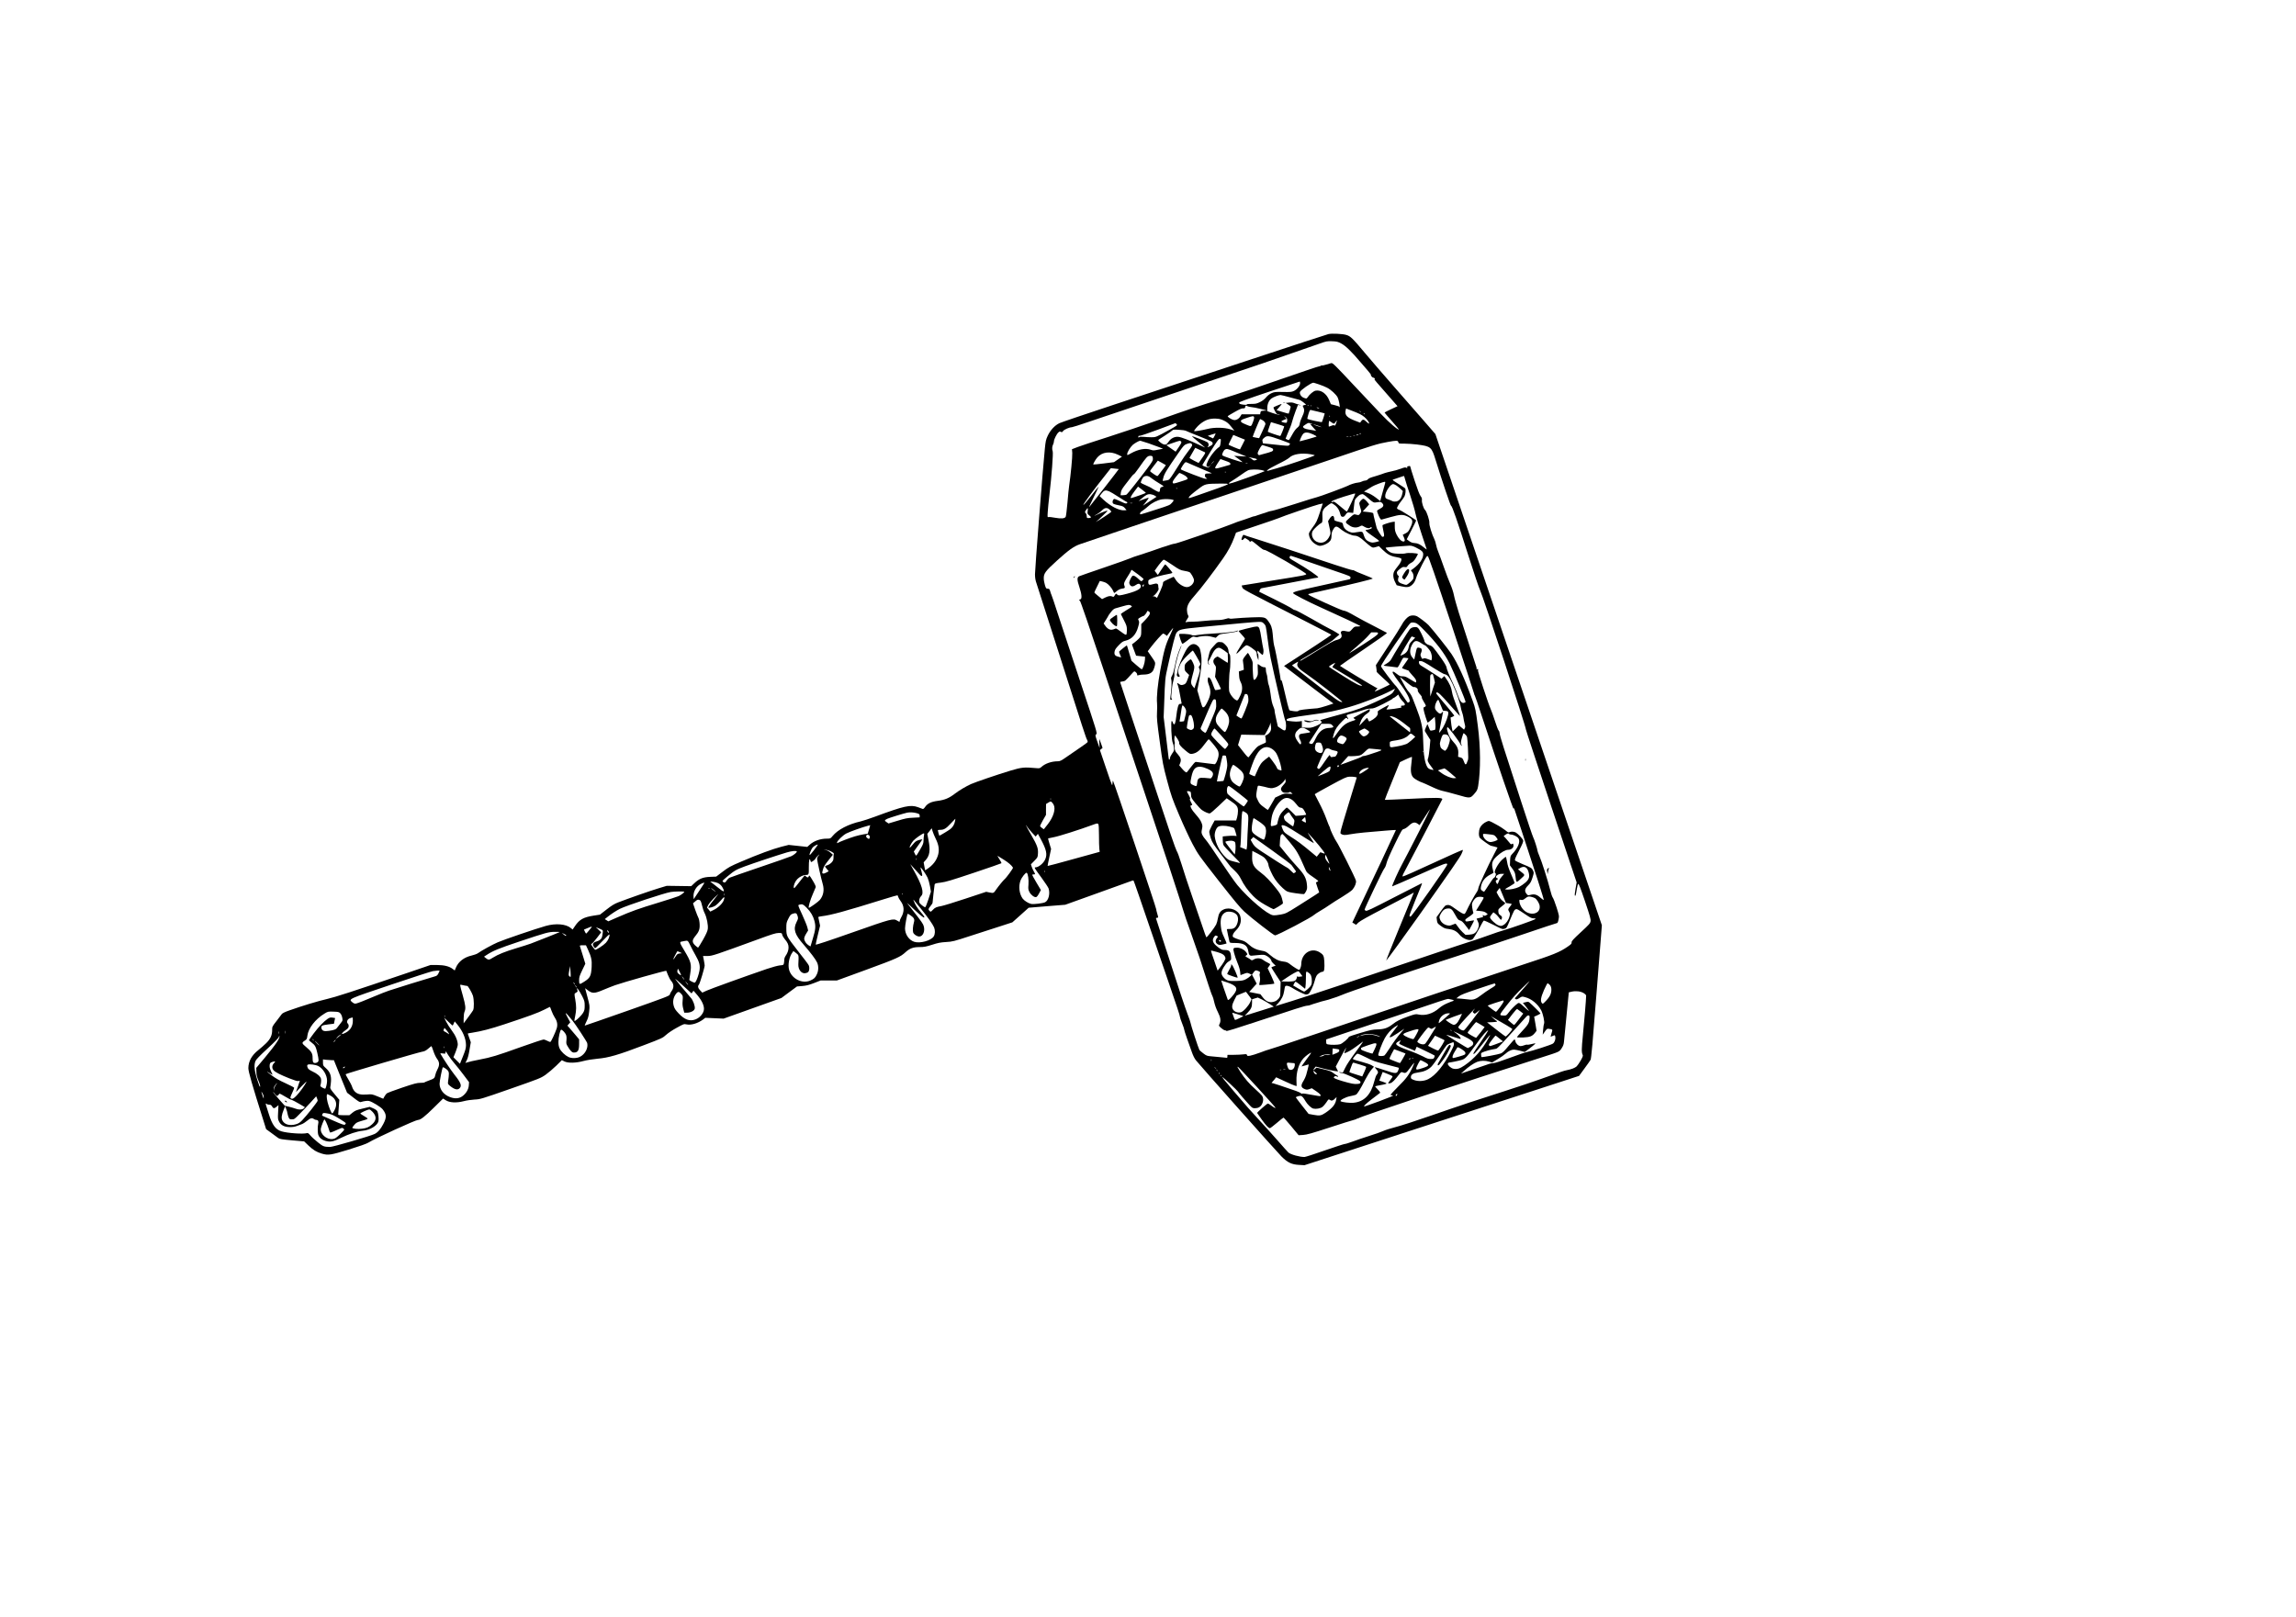 <?xml version="1.0" standalone="no"?>
<!DOCTYPE svg PUBLIC "-//W3C//DTD SVG 20010904//EN"
 "http://www.w3.org/TR/2001/REC-SVG-20010904/DTD/svg10.dtd">
<svg version="1.0" xmlns="http://www.w3.org/2000/svg"
 width="3917pt" height="2759pt" viewBox="0 0 3917 2759"
 preserveAspectRatio="xMidYMid meet">

<g transform="translate(0,2759) scale(0.1,-0.1)"
fill="#000000" stroke="none">
<path d="M22665 21890 c-22 -4 -652 -211 -1400 -458 -748 -248 -1758 -582
-2245 -742 -487 -161 -913 -305 -947 -321 -79 -38 -155 -120 -200 -217 -29
-63 -35 -90 -48 -220 -36 -362 -169 -2066 -168 -2142 1 -64 8 -104 28 -160 14
-41 190 -590 391 -1220 407 -1279 452 -1416 471 -1446 7 -12 11 -27 8 -35 -3
-8 -55 -47 -115 -87 -60 -40 -163 -111 -230 -158 -106 -74 -125 -84 -163 -84
-108 0 -217 -38 -281 -97 -26 -24 -32 -25 -99 -19 -191 18 -240 13 -423 -42
-225 -68 -600 -196 -679 -231 -89 -41 -200 -107 -275 -164 -97 -75 -173 -107
-290 -122 -116 -15 -176 -44 -218 -105 -18 -27 -32 -37 -42 -33 -8 3 -44 17
-80 30 -128 46 -233 23 -735 -163 -93 -34 -201 -70 -240 -79 -213 -48 -391
-141 -481 -250 -36 -44 -37 -45 -98 -45 -112 0 -222 -39 -295 -106 l-39 -35
-159 17 -158 17 -124 -31 c-147 -38 -399 -131 -684 -253 -188 -80 -219 -97
-318 -173 l-111 -84 -102 -4 c-123 -5 -188 -31 -270 -108 l-54 -51 -208 3
-209 3 -145 -44 c-140 -42 -519 -175 -687 -240 -62 -24 -111 -54 -195 -120
l-113 -88 -110 -17 c-171 -27 -241 -66 -316 -178 l-40 -59 -30 25 c-83 70
-258 85 -430 36 -167 -47 -716 -234 -818 -279 -93 -40 -276 -141 -338 -186
-18 -13 -66 -30 -105 -39 -129 -29 -228 -104 -270 -207 l-20 -48 -34 25 c-59
46 -146 67 -269 68 l-110 0 -390 -133 c-972 -330 -1226 -412 -1375 -447 -156
-36 -431 -119 -644 -195 -77 -27 -119 -48 -129 -63 -8 -12 -48 -65 -89 -117
-73 -93 -75 -98 -75 -150 1 -92 -27 -154 -102 -229 -37 -36 -97 -89 -134 -118
-112 -88 -169 -190 -170 -307 -1 -58 63 -281 259 -901 l44 -141 88 -64 c48
-36 101 -75 118 -87 26 -18 61 -24 237 -40 l206 -18 75 -72 c80 -76 137 -110
228 -137 109 -31 148 -25 456 69 179 55 301 98 332 117 118 73 809 389 850
389 44 0 116 56 277 215 l152 150 46 -29 c65 -42 183 -48 305 -16 47 13 130
25 185 28 99 5 107 7 614 184 500 175 515 181 600 240 47 34 129 103 181 154
l95 94 43 -21 c63 -31 195 -29 327 7 61 16 154 31 240 39 186 16 358 66 785
229 317 120 326 125 385 179 36 32 111 83 182 121 116 64 122 66 163 57 80
-18 196 17 289 86 l33 26 157 -7 156 -7 493 176 493 176 133 99 133 98 89 7
c69 6 114 17 202 51 l113 44 139 0 138 0 509 186 c515 189 573 215 661 296 72
66 132 88 238 88 79 0 109 6 215 39 101 33 145 41 239 47 110 6 129 11 420
106 168 54 396 128 508 164 l203 66 139 124 139 125 312 26 312 25 551 198
c303 109 564 203 580 209 16 6 31 9 34 6 6 -6 111 -308 362 -1045 76 -223 179
-524 229 -670 148 -430 201 -591 201 -611 0 -10 17 -61 37 -111 21 -51 36 -98
35 -104 -1 -6 21 -76 49 -155 28 -79 65 -185 83 -234 20 -57 45 -108 71 -140
71 -90 1377 -1558 1457 -1638 104 -104 174 -138 302 -144 l91 -5 805 262 c443
144 1017 330 1275 415 514 168 1050 342 1585 515 190 62 497 161 682 222 l337
110 90 123 c50 67 98 136 106 151 12 22 36 286 104 1163 l89 1133 -1420 4190
-1420 4191 -196 226 c-108 124 -339 387 -512 585 -173 197 -396 456 -496 575
-211 252 -244 284 -316 306 -61 19 -244 28 -303 15z m220 -163 c70 -37 174
-138 317 -307 29 -35 86 -100 126 -146 41 -46 68 -84 61 -84 -7 0 -2 -11 11
-25 12 -13 26 -22 30 -20 4 3 13 -2 20 -10 10 -12 10 -15 0 -15 -7 0 11 -26
39 -57 28 -32 119 -136 202 -231 l151 -173 -111 -52 c-61 -28 -110 -54 -110
-57 0 -3 55 -68 124 -145 68 -77 122 -141 120 -143 -14 -14 -163 114 -305 263
-58 61 -267 282 -464 492 -329 351 -360 382 -385 377 -14 -3 -54 -15 -89 -26
-35 -11 -66 -17 -69 -14 -3 3 -12 1 -20 -5 -7 -6 -13 -9 -13 -6 0 3 -105 -30
-232 -74 -815 -282 -1171 -402 -1458 -490 -395 -122 -533 -168 -1080 -361
-234 -82 -614 -210 -845 -284 -231 -73 -464 -151 -518 -171 l-99 -38 5 -65 c4
-59 -27 -384 -53 -555 -6 -38 -19 -170 -29 -292 -11 -121 -24 -230 -30 -241
-16 -30 -75 -36 -180 -17 -50 10 -101 15 -112 12 -19 -5 -20 -2 -15 81 2 48
16 186 30 307 37 309 66 703 55 733 -13 35 -11 83 6 116 8 15 15 40 15 54 0
33 45 124 75 152 19 18 27 20 43 11 17 -9 24 -7 39 15 19 25 106 63 149 64 11
0 133 39 270 86 137 47 798 269 1469 494 671 225 1351 453 1510 508 347 120
802 278 975 338 118 42 130 44 215 41 81 -3 97 -7 160 -40z m-705 -675 c0 -43
-54 -110 -106 -133 -39 -18 -63 -20 -187 -17 -131 2 -146 1 -195 -21 -34 -15
-67 -41 -93 -72 -26 -32 -62 -59 -104 -80 -56 -27 -74 -31 -144 -31 -52 1 -81
-3 -81 -10 0 -7 -17 -8 -50 -4 -66 9 -80 15 -80 35 0 12 114 54 513 188 281
94 515 172 520 172 4 1 7 -12 7 -27z m321 -21 c46 -15 108 -40 138 -56 66 -33
156 -116 182 -167 18 -35 42 -158 33 -167 -2 -2 -4 1 -4 6 0 6 -33 19 -73 28
l-72 18 -28 67 c-47 115 -142 181 -233 164 -36 -7 -102 -61 -137 -114 -17 -24
-18 -24 -59 -10 -47 16 -80 64 -71 101 9 32 190 158 229 159 5 0 48 -13 95
-29z m-494 -221 c78 -22 150 -41 161 -43 11 -2 41 -21 68 -42 l47 -39 -31 -8
c-32 -9 -32 -9 -17 -38 23 -44 18 -84 -19 -158 -19 -37 -37 -89 -41 -115 -6
-39 -14 -53 -46 -78 -24 -19 -55 -62 -86 -119 -26 -50 -52 -90 -58 -90 -5 1
-20 6 -32 13 l-21 12 34 85 c19 47 41 99 48 115 8 17 22 59 31 95 9 36 35 113
57 173 l41 107 36 -5 c25 -3 21 0 -14 9 -27 7 -66 20 -85 28 -24 10 -53 13
-90 9 l-55 -6 43 -29 c23 -16 42 -32 42 -36 0 -9 -31 -114 -35 -118 -2 -2 -49
11 -104 28 l-102 31 45 52 c25 28 44 52 42 54 -4 4 -127 -47 -139 -57 -8 -7
39 -100 57 -112 6 -4 22 -8 36 -9 18 -1 20 -3 7 -6 -10 -3 -61 10 -113 28
l-94 33 0 55 c0 67 29 132 73 163 35 25 120 57 153 58 11 0 84 -18 161 -40z
m320 -136 c-3 -3 -12 -4 -19 -1 -8 3 -5 6 6 6 11 1 17 -2 13 -5z m-1044 -16
c12 -6 42 -13 67 -15 25 -1 95 -15 155 -30 l110 -28 -53 -3 c-49 -3 -53 -5
-59 -33 l-5 -29 -158 0 -158 0 -22 -35 c-28 -45 -73 -69 -114 -61 -40 8 -111
55 -100 66 5 5 59 37 119 71 79 45 119 62 141 61 26 -2 33 2 38 23 7 29 9 29
39 13z m1094 6 c-3 -3 -12 -4 -19 -1 -8 3 -5 6 6 6 11 1 17 -2 13 -5z m118
-34 c13 -6 15 -9 5 -9 -8 0 -22 4 -30 9 -18 12 -2 12 25 0z m573 -50 c128 -50
157 -64 209 -106 43 -36 90 -101 79 -111 -4 -4 -23 10 -44 30 -45 44 -64 46
-89 11 l-19 -26 -81 31 c-142 55 -181 95 -168 172 4 21 8 39 9 39 1 0 48 -18
104 -40z m-580 -15 c61 -15 112 -28 112 -30 0 -10 -43 -141 -48 -147 -7 -7
-237 44 -248 54 -3 3 5 40 18 82 17 56 27 74 38 71 8 -2 66 -16 128 -30z m727
-3 c-3 -3 -11 0 -18 7 -9 10 -8 11 6 5 10 -3 15 -9 12 -12z m70 -40 c-3 -3
-11 0 -18 7 -9 10 -8 11 6 5 10 -3 15 -9 12 -12z m-598 -44 c-3 -8 -6 -5 -6 6
-1 11 2 17 5 13 3 -3 4 -12 1 -19z m-1292 -7 c3 -10 -4 -42 -15 -71 -38 -97
-28 -93 -125 -53 -69 29 -85 40 -85 57 0 18 14 27 93 53 110 37 124 39 132 14z
m565 -52 c0 -23 -5 -39 -14 -42 -18 -7 -86 11 -86 23 0 4 20 16 45 26 l46 17
-23 25 -23 25 27 -19 c21 -15 27 -27 28 -55z m-1077 -7 c51 -25 77 -47 120
-101 l56 -69 -75 24 c-98 31 -268 34 -382 5 -98 -24 -222 -45 -229 -37 -8 8
53 82 100 120 88 71 164 97 269 93 62 -3 89 -10 141 -35z m645 14 c43 -22 65
-52 59 -78 -4 -13 -29 -71 -56 -129 l-50 -106 -53 9 c-29 5 -55 11 -57 13 -4
5 120 305 126 305 2 0 16 -6 31 -14z m1266 -60 c-13 -36 -19 -44 -29 -36 -10
8 -23 7 -50 -5 -21 -8 -40 -15 -44 -15 -3 0 -4 22 -3 50 2 27 6 50 9 50 2 0
19 -11 37 -25 42 -32 47 -31 71 4 11 17 21 29 22 27 2 -1 -4 -24 -13 -50z
m-887 -50 c7 -6 -58 -166 -66 -166 -19 1 -209 66 -212 73 -1 5 10 43 26 86
l28 78 110 -33 c60 -18 111 -35 114 -38z m483 36 c3 -3 -6 -2 -19 1 l-23 6 23
-27 c13 -15 37 -42 54 -61 l30 -33 -30 6 c-16 3 -61 11 -100 17 -64 10 -95 27
-95 51 0 5 21 21 46 37 40 26 49 28 77 19 18 -6 34 -13 37 -16z m-2317 0 c16
-18 11 -22 -110 -89 -242 -134 -244 -135 -320 -134 -37 0 -96 3 -131 7 -43 4
-67 3 -77 -6 -12 -10 -15 -9 -15 7 0 15 6 19 23 17 12 -2 153 45 312 105 160
60 293 110 296 110 3 1 13 -7 22 -17z m2413 -26 c38 -14 64 -25 58 -25 -5 -1
-41 10 -80 23 -38 14 -64 25 -58 25 5 1 41 -10 80 -23z m-2262 -84 c6 -4 112
-48 236 -97 204 -82 225 -93 228 -116 2 -20 -5 -29 -36 -47 -44 -24 -63 -29
-44 -10 20 20 14 56 -12 74 -28 18 -257 106 -262 101 -2 -2 48 -46 111 -97 63
-52 115 -95 115 -97 0 -1 -44 18 -97 44 -168 79 -309 134 -360 139 -62 7 -127
-25 -164 -80 -34 -51 -52 -60 -92 -47 -30 11 -87 57 -87 71 0 4 51 39 114 78
63 40 120 80 127 89 12 13 28 15 113 9 54 -3 103 -10 110 -14z m2178 -64 c44
-20 64 -34 56 -39 -13 -7 -270 -79 -282 -79 -12 0 33 103 55 126 32 34 86 31
171 -8z m-1682 -27 c-11 -23 -23 -41 -26 -41 -2 0 -24 10 -47 22 l-42 21 65
22 c36 12 66 21 68 20 2 -2 -6 -21 -18 -44z m2495 39 c-3 -5 -12 -10 -18 -10
-7 0 -6 4 3 10 19 12 23 12 15 0z m-45 -20 c-8 -5 -22 -9 -30 -9 -10 0 -8 3 5
9 27 12 43 12 25 0z m-1972 -164 c-22 -44 -41 -82 -43 -84 -5 -5 -195 73 -195
81 0 4 18 43 40 87 l40 79 99 -41 100 -40 -41 -82z m1915 147 c-7 -2 -19 -2
-25 0 -7 3 -2 5 12 5 14 0 19 -2 13 -5z m-1264 -69 c88 -32 161 -60 161 -63 0
-3 -7 -14 -14 -24 -14 -18 -22 -18 -232 5 l-218 23 -7 33 c-6 29 -3 36 30 63
47 40 71 37 280 -37z m1154 59 c-7 -2 -21 -2 -30 0 -10 3 -4 5 12 5 17 0 24
-2 18 -5z m50 0 c-7 -2 -19 -2 -25 0 -7 3 -2 5 12 5 14 0 19 -2 13 -5z m-2229
-105 c-4 -41 -12 -67 -22 -73 -70 -45 -172 -178 -207 -270 -17 -43 -17 -47 -2
-63 15 -15 19 -14 44 8 l28 24 -25 -27 -25 -27 -53 17 c-40 13 -51 21 -47 33
4 8 66 111 138 227 110 177 136 213 155 213 22 0 23 -2 16 -62z m-1231 -12
c73 -25 158 -56 190 -69 l59 -24 -84 -16 c-73 -15 -88 -15 -123 -2 -91 32
-213 11 -342 -61 -62 -35 -63 -35 -63 -12 0 33 53 119 96 158 34 29 106 69
127 70 4 0 67 -20 140 -44z m557 29 c11 -13 4 -28 -40 -94 l-53 -78 -79 55
-80 56 109 37 c126 44 127 44 143 24z m3706 -10 c6 -25 8 -25 105 -25 54 0
151 -7 216 -15 236 -31 246 -40 316 -268 113 -363 254 -782 264 -780 16 3 103
-248 293 -845 94 -295 184 -562 200 -592 47 -93 784 -2333 783 -2380 -1 -8
194 -598 432 -1311 l433 -1296 -19 -108 c-12 -65 -16 -112 -11 -117 11 -11 15
3 33 112 6 41 17 81 23 87 9 10 37 -61 115 -292 88 -262 102 -310 96 -345 -6
-36 -23 -55 -166 -187 -133 -123 -159 -152 -157 -173 3 -21 -9 -33 -67 -73
-135 -94 -249 -140 -745 -301 -445 -145 -2359 -786 -3733 -1250 -335 -113
-615 -206 -623 -206 -8 0 -72 -22 -142 -49 -70 -26 -149 -51 -175 -55 -42 -7
-49 -5 -53 11 -5 17 -12 18 -62 12 -31 -4 -105 -8 -164 -8 l-108 -1 0 -25 c0
-14 -3 -25 -7 -25 -5 0 -51 5 -103 10 -52 5 -129 13 -170 16 -68 6 -79 10
-130 49 -31 24 -61 49 -67 57 -12 14 -153 445 -153 468 0 8 -22 73 -49 143
-50 134 -129 369 -382 1152 -84 259 -154 476 -157 483 -2 7 4 12 17 12 25 0
25 0 2 77 -10 34 -17 64 -15 66 7 6 -723 2178 -737 2192 -5 5 -9 -8 -9 -35 0
-26 -4 -40 -9 -34 -5 5 -53 141 -107 302 l-99 293 22 18 23 19 -25 73 c-14 40
-27 74 -29 77 -3 2 -3 -31 0 -75 l4 -78 -39 110 c-38 109 -38 110 -19 126 20
15 15 32 -270 890 -159 481 -334 1009 -388 1174 -53 165 -101 307 -106 315 -5
8 -14 35 -21 60 -11 39 -16 44 -42 45 -27 0 -31 5 -48 60 -10 33 -20 85 -20
115 -2 85 28 126 226 305 199 180 286 242 388 278 306 105 1318 447 2409 814
712 239 1579 531 1925 649 676 230 751 253 920 283 155 27 173 27 181 -4z
m-3528 -27 c21 -21 13 -39 -56 -127 -37 -47 -94 -129 -126 -181 -32 -52 -90
-143 -128 -202 -64 -99 -73 -108 -106 -113 -21 -4 -47 -8 -58 -10 -22 -5 -22
-5 -6 58 16 64 63 140 264 429 78 112 93 128 130 141 54 19 71 20 86 5z m1310
-53 c73 -23 82 -29 82 -50 0 -25 -22 -34 -178 -75 -24 -6 -49 -13 -57 -16 -7
-3 -18 4 -25 15 -9 17 -4 33 27 91 26 47 43 68 53 65 8 -2 52 -16 98 -30z
m-1083 -92 c13 -8 6 -22 -45 -96 l-61 -87 -80 40 c-44 23 -78 44 -76 48 2 4
25 44 51 89 l47 82 74 -34 c40 -18 81 -37 90 -42z m488 18 c50 -22 121 -51
157 -65 l65 -26 -105 6 -105 6 73 -52 c40 -29 71 -54 69 -57 -3 -2 -82 21
-176 52 -118 39 -171 61 -171 71 0 26 28 82 47 93 29 17 48 13 146 -28z
m-1970 -60 l68 -33 -68 -47 -68 -47 -174 -22 c-96 -12 -176 -20 -178 -18 -8 7
36 85 69 122 81 92 217 109 351 45z m3288 8 c38 -7 69 -15 69 -19 0 -10 -481
-174 -645 -220 -82 -23 -156 -43 -164 -46 -10 -3 -9 2 5 17 10 12 90 57 177
100 88 42 174 91 192 109 64 62 206 85 366 59z m-2692 -84 c1 -23 -23 -61
-101 -165 -136 -182 -327 -422 -346 -437 -9 -7 -36 -13 -60 -13 l-45 0 5 44
c4 35 19 62 69 128 115 151 144 187 154 187 6 1 44 49 85 108 129 185 144 201
187 205 42 3 51 -7 52 -57z m1729 15 c55 -12 60 -23 16 -34 -19 -5 -32 -2 -48
13 -11 11 -32 25 -46 31 l-25 10 25 -4 c14 -3 49 -10 78 -16z m-408 -91 c0
-11 -1 -19 -3 -19 -1 0 -56 -16 -121 -35 -157 -46 -161 -43 -91 63 l46 69 84
-30 c66 -23 85 -34 85 -48z m-1101 -25 c3 -3 -46 -68 -129 -175 -14 -18 -17
-17 -77 22 -35 23 -63 46 -63 50 0 5 30 47 67 94 l66 85 66 -36 c36 -21 68
-38 70 -40z m821 63 c0 -2 -12 -14 -27 -28 l-28 -24 24 28 c23 25 31 32 31 24z
m-250 -110 c107 -46 202 -87 210 -90 8 -3 -13 -6 -46 -6 -59 -1 -62 -2 -67
-28 -3 -19 1 -31 17 -44 l21 -18 -30 -1 c-26 0 -397 142 -419 161 -4 4 10 34
33 68 36 53 44 59 64 52 12 -5 110 -47 217 -94z m823 76 c-7 -2 -21 -2 -30 0
-10 3 -4 5 12 5 17 0 24 -2 18 -5z m-2196 -97 c3 -2 -485 -628 -503 -646 -9
-8 25 68 76 168 50 101 87 182 83 179 -5 -3 -65 -78 -133 -166 -69 -88 -126
-154 -128 -146 -3 14 178 260 376 508 l93 118 67 -7 c37 -3 68 -7 69 -8z
m2437 -17 c31 -7 53 -15 49 -20 -4 -4 -140 -56 -302 -114 -303 -110 -373 -124
-252 -50 34 20 102 66 151 101 50 36 105 72 123 79 39 17 154 19 231 4z m-607
-35 c-3 -3 -12 -4 -19 -1 -8 3 -5 6 6 6 11 1 17 -2 13 -5z m-727 -44 c54 -27
82 -61 65 -78 -3 -4 -59 -23 -123 -43 -113 -35 -117 -35 -125 -16 -5 15 6 37
49 93 31 41 61 74 66 74 5 0 35 -13 68 -30z m-587 -31 c12 -7 39 -25 60 -42
21 -16 74 -51 119 -78 77 -46 79 -48 51 -55 -32 -8 -43 -20 -43 -49 -1 -47
-15 -49 -76 -15 -33 18 -66 38 -74 45 -8 6 -50 26 -93 45 -43 18 -80 37 -83
41 -8 13 27 89 49 104 26 18 60 19 90 4z m1345 -131 c-2 -6 -78 -37 -169 -69
-90 -31 -242 -85 -337 -118 -160 -56 -171 -59 -160 -37 15 27 51 58 171 149
105 80 117 83 360 85 102 2 138 -1 135 -10z m-1399 -148 c1 -5 -198 -76 -246
-88 -28 -8 -10 35 50 113 l62 82 67 -51 c37 -28 67 -53 67 -56z m538 74 c-3
-3 -12 -4 -19 -1 -8 3 -5 6 6 6 11 1 17 -2 13 -5z m-1164 -48 c19 -7 93 -52
167 -100 73 -47 137 -86 142 -86 5 0 3 -7 -6 -15 -13 -13 -26 -10 -116 32 -98
45 -103 46 -116 28 -21 -29 -17 -64 9 -75 12 -6 53 -16 92 -24 58 -12 74 -20
97 -48 l27 -33 -38 -3 c-88 -7 -238 71 -359 184 l-62 59 36 48 c40 52 66 59
127 33z m777 -73 l31 -20 -116 -76 -117 -77 52 65 c29 36 50 68 48 71 -3 2
-43 -9 -89 -26 l-84 -31 44 38 c78 68 111 85 158 80 23 -3 56 -13 73 -24z
m313 -72 c16 -6 13 -12 -18 -49 -35 -41 -43 -44 -268 -116 -306 -98 -277 -91
-277 -67 0 14 15 30 43 47 23 15 66 49 95 75 63 58 157 105 232 118 54 9 158
5 193 -8z m-695 -58 c-10 -2 -26 -2 -35 0 -10 3 -2 5 17 5 19 0 27 -2 18 -5z
m-762 -132 c-6 -48 -5 -50 29 -77 39 -30 34 -44 -17 -44 -25 0 -28 4 -28 34 0
18 -7 39 -15 46 -8 7 -15 17 -15 22 0 12 39 68 47 68 3 0 3 -22 -1 -49z m376
22 c15 -15 28 -30 28 -35 0 -8 -209 -147 -252 -167 -21 -10 -21 -10 -3 1 26
17 196 180 192 185 -6 5 -109 -33 -164 -61 -29 -14 -56 -26 -60 -26 -4 1 15
12 42 26 28 15 66 44 86 65 46 49 88 53 131 12z m-1005 -4945 c-3 -8 -6 -5 -6
6 -1 11 2 17 5 13 3 -3 4 -12 1 -19z m49 -90 c38 -73 -4 -208 -101 -333 l-67
-85 -29 20 c-15 12 -31 25 -34 31 -4 5 18 51 47 102 l53 92 0 93 1 93 39 24
c38 22 41 23 59 7 10 -9 24 -29 32 -44z m-2338 -143 c47 -14 52 -19 52 -44 l0
-28 -112 -6 c-97 -4 -135 -12 -266 -52 l-154 -46 -33 23 c-39 26 -37 32 13 57
31 15 270 89 337 104 44 10 114 6 163 -8z m656 -132 c-10 -58 -39 -108 -81
-140 -32 -25 -178 -113 -188 -113 -3 0 -25 84 -25 94 0 3 18 6 40 6 64 0 100
21 180 108 41 44 76 81 78 81 2 1 0 -16 -4 -36z m2444 -56 c7 -8 11 -79 11
-190 0 -97 2 -201 6 -230 l6 -52 -442 -122 c-243 -68 -444 -121 -446 -119 -2
2 11 68 28 146 l31 144 -27 88 c-15 49 -26 90 -24 92 2 2 47 11 99 21 84 15
445 130 650 206 87 32 94 33 108 16z m-1134 -142 l65 -70 19 24 19 23 51 -94
c95 -177 112 -257 73 -343 -30 -68 -114 -135 -166 -135 -25 0 -18 -12 103
-176 60 -82 114 -164 121 -183 29 -88 0 -206 -59 -236 -36 -19 -198 -38 -238
-29 -52 12 -121 57 -147 94 -57 82 -71 207 -35 304 23 60 90 143 107 133 21
-13 36 -118 29 -202 -6 -71 -4 -85 16 -125 25 -49 81 -93 113 -88 13 2 31 24
51 62 l32 59 -74 124 c-41 69 -74 129 -74 134 0 5 11 9 25 9 31 0 31 1 1 53
-13 23 -29 59 -36 81 l-12 38 58 59 c57 58 58 60 62 124 6 89 -13 141 -113
315 -46 80 -87 154 -90 165 -3 11 3 4 14 -15 11 -19 49 -66 85 -105z m-2778
53 l-22 -73 -74 -12 c-41 -7 -106 -22 -145 -34 -85 -25 -275 -98 -292 -112 -9
-7 -13 -5 -13 6 0 27 97 123 158 155 54 29 288 112 371 132 20 4 37 8 37 9 1
1 -8 -32 -20 -71z m1138 -161 c51 -102 63 -183 42 -267 -26 -102 -92 -187
-197 -254 l-26 -16 -13 68 -12 68 31 34 c72 79 86 169 52 343 l-21 108 38 48
37 48 16 -53 c9 -29 33 -86 53 -127z m-200 61 c-4 -18 -8 -58 -8 -89 -1 -47
-8 -67 -50 -140 -82 -141 -75 -135 -99 -84 l-17 35 74 103 c41 56 73 103 71
105 -2 2 -28 -3 -58 -12 -47 -14 -62 -25 -103 -75 -27 -33 -50 -58 -52 -56
-11 10 24 78 59 119 36 40 159 126 182 126 5 0 5 -15 1 -32z m-943 2 c20 -11
25 -36 11 -58 -7 -10 -15 -8 -35 8 -22 18 -25 25 -17 41 12 22 15 23 41 9z
m-933 -255 c-40 -53 -74 -91 -76 -85 -6 16 26 94 50 126 19 23 68 52 91 54 4
0 -25 -43 -65 -95z m287 -22 c36 -18 54 -32 50 -41 -3 -8 -5 -36 -5 -62 0 -41
-5 -55 -30 -84 -17 -19 -48 -40 -68 -47 -56 -18 -56 -18 -19 -63 l35 -42 -39
-22 c-22 -13 -48 -21 -58 -17 -17 5 -17 9 -2 65 12 48 31 80 93 158 l77 97
-41 37 c-28 24 -54 38 -78 41 l-35 4 32 1 c18 1 57 -10 88 -25z m-581 -2 c7
-11 -44 -56 -93 -80 -20 -10 -259 -94 -531 -186 -272 -92 -507 -174 -523 -182
-15 -7 -37 -29 -50 -48 -24 -38 -34 -42 -62 -22 -17 13 -11 20 74 91 125 104
147 116 302 174 134 50 564 193 714 237 83 25 160 32 169 16z m368 -74 c-12
-13 -22 -36 -22 -53 0 -28 67 -329 96 -428 30 -103 12 -199 -50 -273 -26 -31
-169 -133 -186 -133 -16 0 23 137 67 235 24 55 47 108 50 118 3 11 -17 55 -53
114 -51 85 -59 94 -65 72 -6 -26 -24 -27 -50 -3 -8 8 -18 14 -21 14 -3 0 -46
-52 -94 -115 -79 -102 -89 -112 -92 -89 -5 39 23 105 61 144 37 38 100 69 139
70 57 0 58 2 57 132 -1 118 12 173 27 114 3 -14 9 -26 12 -26 12 0 72 45 72
55 0 9 60 75 69 75 2 0 -5 -10 -17 -23z m3163 -66 c79 -49 134 -97 157 -136 6
-10 -114 -175 -146 -200 -18 -14 -105 -121 -140 -172 -43 -64 -46 -66 -113
-52 l-58 12 -350 -116 c-192 -64 -379 -121 -413 -127 -88 -16 -110 -25 -149
-67 -33 -34 -35 -35 -53 -18 -27 25 -25 37 15 85 19 23 35 48 35 56 0 23 30
286 35 310 4 19 16 23 107 34 86 11 173 37 562 167 254 85 465 158 470 163 4
4 -11 36 -34 70 -24 35 -36 59 -29 55 8 -4 54 -33 104 -64z m-1488 -3 c-3 -7
-5 -2 -5 12 0 14 2 19 5 13 2 -7 2 -19 0 -25z m51 -248 c45 -51 58 -32 33 50
-11 35 -18 66 -16 68 7 8 98 -124 121 -176 13 -29 31 -94 40 -145 l16 -92 -43
-132 c-24 -73 -48 -133 -55 -133 -20 0 -92 58 -99 80 -11 34 3 85 30 110 54
50 15 188 -120 428 l-66 117 64 -70 c35 -38 77 -86 95 -105z m2139 38 c-3 -7
-5 -2 -5 12 0 14 2 19 5 13 2 -7 2 -19 0 -25z m-5578 -187 c42 -22 62 -43 85
-89 37 -73 14 -68 -94 20 -58 46 -112 88 -120 91 -8 4 9 5 39 2 30 -4 70 -14
90 -24z m-245 -18 c-9 -16 -52 -79 -93 -142 l-76 -114 -3 37 c-8 92 48 189
133 227 54 25 60 24 39 -8z m103 -69 c-3 -3 -12 -4 -19 -1 -8 3 -5 6 6 6 11 1
17 -2 13 -5z m103 -61 c0 -2 -18 10 -40 27 -22 17 -40 34 -40 37 0 2 18 -10
40 -27 22 -17 40 -34 40 -37z m-537 0 c8 -7 -43 -47 -93 -73 -19 -9 -178 -61
-352 -114 -334 -101 -446 -141 -697 -250 l-153 -67 -30 19 -30 19 44 35 c61
50 155 111 213 140 112 56 765 272 870 288 64 10 220 12 228 3z m684 -60 c-3
-10 -5 -4 -5 12 0 17 2 24 5 18 2 -7 2 -21 0 -30z m3040 15 c-3 -8 -6 -5 -6 6
-1 11 2 17 5 13 3 -3 4 -12 1 -19z m-3159 -15 c-68 -82 -159 -205 -155 -209
12 -12 88 9 125 34 22 15 63 56 93 91 56 69 72 67 45 -4 -21 -54 -96 -126
-171 -162 l-57 -28 -28 35 -28 34 20 41 c11 22 52 73 91 113 67 67 99 94 65
55z m3086 -28 c4 -14 22 -45 40 -69 65 -85 68 -182 10 -281 -13 -23 -24 -49
-24 -58 0 -21 -3 -21 -42 3 -70 42 -89 37 -763 -200 -413 -146 -624 -215 -629
-208 -2 1 15 75 36 163 l39 160 -15 70 c-9 39 -16 73 -16 77 0 3 24 9 53 13
172 21 390 81 1072 293 121 38 223 67 226 65 4 -1 10 -14 13 -28z m-3384 -55
c13 -7 24 -34 36 -87 9 -43 30 -105 47 -138 35 -70 61 -201 52 -268 -4 -34
-28 -87 -81 -182 -42 -74 -80 -135 -85 -135 -4 0 -26 17 -49 38 -55 53 -55 89
1 157 64 77 80 119 75 208 -2 44 -11 87 -20 104 -9 15 -33 78 -55 138 l-38
111 36 31 c39 35 52 38 81 23z m3777 -153 c111 -137 197 -260 219 -312 20 -49
18 -114 -6 -153 -44 -72 -235 -125 -334 -92 -89 29 -156 127 -156 229 0 49 34
237 46 249 1 2 23 -10 49 -28 59 -40 72 -67 57 -117 -18 -63 -24 -146 -13
-175 13 -34 65 -68 104 -68 62 0 101 88 77 174 -11 42 -32 72 -189 273 -46 59
-89 115 -95 123 -6 8 53 -45 131 -119 99 -92 147 -131 158 -127 13 5 1 24 -53
88 -66 78 -100 134 -123 196 -11 32 -27 50 128 -141z m-1952 21 c69 -72 108
-139 130 -223 24 -92 19 -145 -27 -297 l-41 -138 -31 19 c-42 26 -76 77 -76
115 0 19 14 54 34 85 l33 54 -14 56 c-8 31 -48 128 -88 216 -72 155 -73 160
-52 167 54 16 70 9 132 -54z m-158 -137 c12 -42 11 -48 -17 -104 -61 -122 -34
-210 120 -385 118 -136 206 -252 230 -305 27 -59 26 -139 -4 -202 -28 -60 -46
-77 -111 -106 -138 -61 -317 28 -362 180 -25 87 1 227 56 299 l17 24 45 -34
c48 -38 47 -29 39 -193 -4 -89 53 -162 119 -151 19 3 41 11 48 19 23 22 27 81
9 118 -9 19 -88 123 -175 232 -87 109 -169 221 -182 250 -20 43 -24 69 -24
147 0 89 2 100 35 165 29 58 41 72 70 82 57 20 73 13 87 -36z m-3518 -198
c-47 -60 -84 -103 -89 -103 -4 0 -14 15 -22 34 l-16 33 61 26 c76 31 83 32 66
10z m195 -82 c-12 -91 -16 -101 -45 -125 -16 -14 -45 -28 -65 -32 -20 -4 -41
-16 -50 -29 -13 -20 -13 -26 3 -54 10 -17 23 -31 28 -30 6 0 62 55 125 123 63
68 116 117 118 110 7 -30 -22 -99 -61 -141 -41 -44 -171 -128 -185 -119 -4 2
-22 25 -40 50 -32 44 -32 45 -12 56 11 6 51 51 88 101 l69 91 -46 44 -46 44
62 -26 c61 -26 61 -27 57 -63z m106 -4 c0 -5 -7 -4 -15 3 -8 7 -15 20 -15 29
1 13 3 13 15 -3 8 -11 15 -24 15 -29z m-841 9 c-6 -6 -395 -161 -493 -197 -44
-16 -154 -51 -245 -78 -194 -58 -317 -108 -402 -162 -65 -42 -77 -43 -123 -6
l-28 23 38 25 c115 76 206 113 567 234 458 153 498 164 606 164 46 1 82 -1 80
-3z m111 -58 c0 -14 -14 -8 -45 18 l-30 25 38 -17 c20 -10 37 -21 37 -26z
m3685 12 c4 -17 22 -49 41 -72 51 -60 68 -97 67 -148 -1 -47 -18 -95 -53 -145
-11 -16 -20 -44 -20 -61 0 -17 -3 -45 -6 -61 -6 -29 -9 -31 -69 -36 -36 -4
-130 -29 -221 -60 -370 -127 -964 -341 -1031 -372 l-71 -33 -36 37 c-38 39
-46 74 -22 100 16 17 98 294 98 326 0 11 -7 52 -14 91 l-14 71 76 0 c83 1 123
15 855 282 247 91 310 110 357 111 55 0 57 -1 63 -30z m-1568 -182 c22 -46 63
-123 91 -172 64 -110 80 -175 65 -260 -12 -66 -45 -161 -66 -190 -13 -18 -15
-18 -60 2 -26 12 -47 26 -47 32 0 5 7 54 16 108 25 157 14 201 -100 390 -86
142 -87 149 -39 157 21 4 45 8 53 10 43 9 48 4 87 -77z m-1743 -78 c55 -120
66 -176 60 -288 -9 -155 -25 -188 -127 -253 -82 -53 -87 -52 -87 24 0 54 7 75
53 172 l53 110 -41 135 c-23 74 -45 145 -49 158 -7 21 -5 22 47 22 l54 0 37
-80z m1562 -37 l37 -18 -39 -5 c-30 -4 -43 -12 -61 -40 -50 -79 -62 -81 -22
-2 24 45 44 82 46 82 1 0 19 -8 39 -17z m-1861 -421 c-3 -3 -13 2 -22 10 -14
15 -15 24 -2 95 l14 78 8 -89 c4 -49 5 -91 2 -94z m1864 78 c30 -61 26 -65
-25 -23 -17 14 -21 25 -17 51 3 17 7 32 9 32 2 0 17 -27 33 -60z m-4099 25 c0
-3 -9 -23 -20 -45 -14 -28 -29 -42 -52 -48 -156 -45 -714 -218 -793 -246 -55
-19 -149 -56 -210 -82 -201 -85 -320 -132 -350 -138 -23 -4 -37 0 -64 22 -67
57 -77 52 661 300 365 123 686 227 713 231 61 10 115 13 115 6z m3895 -70 c15
-38 39 -84 55 -102 49 -55 51 -117 5 -178 -12 -16 -25 -41 -28 -55 -6 -23 -60
-44 -724 -278 -395 -139 -721 -252 -726 -252 -4 0 9 31 28 70 28 56 37 89 46
168 11 99 11 100 -29 250 l-40 150 45 -34 c78 -60 116 -59 274 9 59 25 146 59
193 76 140 50 862 253 873 246 1 -1 14 -32 28 -70z m265 -55 c12 -16 19 -30
16 -30 -2 0 -14 14 -26 30 -12 17 -19 30 -16 30 2 0 14 -13 26 -30z m48 -178
l90 -83 17 23 16 23 40 -45 c92 -103 139 -193 139 -264 0 -71 -67 -153 -149
-182 -96 -35 -182 -3 -283 104 -54 57 -71 83 -84 129 -20 70 -8 141 36 201 34
47 56 47 96 -1 25 -30 26 -35 20 -109 -5 -59 -2 -94 11 -143 l17 -65 45 0 c64
0 127 33 134 70 8 40 -30 145 -66 182 -31 32 -267 318 -267 323 0 7 52 -38
188 -163z m32 64 c0 -5 -10 4 -22 20 -33 44 -36 53 -6 19 15 -16 28 -34 28
-39z m14269 -43 c-51 -60 -110 -127 -132 -150 -37 -38 -38 -42 -20 -51 15 -9
28 -5 64 18 44 29 45 29 98 15 109 -28 216 -116 274 -224 31 -57 62 -203 49
-228 -5 -10 -13 -56 -16 -103 l-7 -85 37 53 c35 50 39 52 73 46 62 -10 61 -8
41 -73 -10 -34 -17 -61 -15 -61 1 0 18 7 38 15 35 14 35 14 40 -14 9 -43 -10
-98 -41 -119 -29 -21 -366 -129 -442 -143 -25 -4 -154 -48 -288 -98 -150 -56
-258 -91 -281 -91 -21 0 -58 -7 -82 -16 -24 -8 -141 -49 -259 -89 l-215 -74
50 45 c76 70 170 134 225 155 60 23 139 24 206 4 l49 -15 95 57 c52 30 113 73
135 94 45 42 100 69 143 69 16 0 64 -9 107 -20 l77 -20 32 22 c58 41 156 121
152 125 -2 2 -32 -3 -66 -12 -34 -9 -69 -14 -76 -11 -7 3 -29 -1 -48 -9 -20
-8 -48 -15 -64 -15 -36 0 -81 42 -89 82 -3 16 -9 31 -13 33 -4 3 -50 -47 -101
-109 -70 -86 -104 -119 -134 -131 -38 -16 -324 -70 -331 -62 -2 2 -5 18 -6 37
-3 34 -2 35 62 58 36 13 90 28 120 33 30 5 65 12 76 14 12 3 64 51 114 107
107 119 150 167 276 304 50 54 103 113 118 131 18 21 32 29 45 26 17 -4 19
-12 14 -61 -6 -68 -26 -101 -134 -216 -44 -46 -79 -88 -79 -94 0 -5 42 -7 103
-5 118 6 156 20 201 76 l30 38 -20 121 -21 120 54 24 c29 13 53 27 53 32 0 7
-143 149 -186 185 -19 16 -28 16 -67 6 l-46 -11 55 -69 c30 -38 51 -69 47 -69
-4 0 -37 28 -73 61 -82 77 -95 84 -119 67 -41 -29 -119 -108 -155 -157 -34
-46 -41 -51 -74 -50 -94 3 -95 -2 48 181 85 109 174 208 257 287 69 67 128
121 130 121 3 0 -37 -48 -88 -107z m-16209 67 c6 -11 8 -20 6 -20 -3 0 -10 9
-16 20 -6 11 -8 20 -6 20 3 0 10 -9 16 -20z m16637 -23 c31 -28 39 -93 18
-156 -11 -33 -35 -70 -75 -113 -57 -60 -60 -62 -75 -44 -29 37 -18 98 37 225
29 66 57 117 63 114 5 -3 20 -15 32 -26z m-924 4 c4 -15 -13 -29 -84 -71 -48
-29 -120 -79 -161 -111 -83 -66 -136 -85 -206 -74 -26 4 -85 10 -132 14 l-84
6 42 34 c34 26 104 54 320 126 152 52 282 94 288 94 7 1 14 -8 17 -18z
m-17588 -17 c22 -5 43 -7 46 -7 12 4 80 -114 97 -166 20 -68 22 -215 3 -250
-7 -13 -47 -69 -87 -123 l-74 -99 0 81 c0 49 6 95 15 117 24 56 18 106 -30
278 -51 181 -52 188 -27 181 9 -3 35 -8 57 -12z m1905 -14 c6 -11 8 -20 6 -20
-3 0 -10 9 -16 20 -6 11 -8 20 -6 20 3 0 10 -9 16 -20z m103 -169 c38 -77 42
-91 42 -160 0 -65 -4 -83 -27 -123 -25 -42 -101 -118 -138 -138 -14 -7 -14 2
2 78 22 107 22 172 3 282 -19 109 -20 103 15 123 26 16 28 21 20 43 -29 75 28
3 83 -105z m17082 55 c29 -18 45 -34 45 -47 0 -55 -34 -463 -56 -677 -23 -229
-24 -293 -2 -334 6 -13 -3 -38 -36 -96 -25 -43 -56 -87 -68 -98 -29 -26 -87
-49 -163 -64 -62 -13 -71 -16 -455 -154 -129 -46 -386 -132 -570 -191 -514
-164 -784 -253 -1285 -427 -253 -88 -527 -177 -610 -198 -82 -21 -181 -52
-220 -70 -38 -17 -146 -55 -240 -84 -93 -30 -219 -72 -279 -95 -60 -22 -120
-41 -134 -41 -13 0 -166 -50 -339 -110 -174 -61 -329 -111 -347 -112 -77 -2
-236 41 -275 76 -13 11 -100 109 -194 216 -95 107 -236 265 -316 350 -128 137
-206 226 -436 496 -171 201 -189 224 -178 224 10 0 256 -230 262 -245 5 -13
124 -152 194 -227 49 -53 58 -58 96 -58 57 0 97 23 121 70 27 53 26 108 -2
146 -13 17 -62 65 -111 108 -105 93 -182 183 -254 293 -56 87 -61 99 -40 86
24 -14 637 -682 637 -694 0 -12 -28 3 -87 47 -17 13 -37 24 -43 24 -14 0 -186
-151 -183 -161 1 -4 37 -55 79 -113 77 -106 115 -146 140 -146 7 0 60 41 118
90 58 50 109 90 113 90 5 0 65 -68 133 -150 l125 -151 78 5 c65 5 142 26 445
125 202 66 389 125 417 131 27 6 53 17 57 23 4 7 8 8 8 3 0 -5 6 -4 13 2 36
30 1794 614 3137 1042 298 95 292 92 332 153 26 39 36 66 40 112 4 33 23 236
44 451 l38 391 46 11 c72 17 153 8 205 -22z m-2252 -112 c20 -3 37 -10 37 -15
0 -5 -4 -9 -9 -9 -5 0 -47 -16 -94 -36 -56 -23 -105 -53 -144 -86 -107 -94
-236 -134 -352 -109 -48 10 -58 8 -168 -30 -145 -51 -202 -79 -274 -136 -83
-64 -145 -86 -259 -88 -82 -2 -121 -10 -290 -60 -107 -31 -197 -62 -199 -69
-9 -28 -109 -112 -147 -124 -43 -12 -157 -14 -209 -3 -27 6 -30 10 -30 46 l0
39 890 298 c490 165 955 321 1035 348 80 27 152 48 160 45 8 -2 32 -7 53 -11z
m890 -28 c6 -14 -117 -181 -132 -181 -9 0 -140 98 -141 106 0 4 235 83 261 88
4 1 9 -5 12 -13z m-16244 -163 c13 -38 39 -90 57 -118 41 -61 51 -122 31 -185
-27 -79 -94 -224 -107 -228 -7 -3 -30 5 -51 17 -22 12 -51 23 -67 23 -15 0
-186 -57 -380 -126 -427 -153 -507 -177 -715 -217 -89 -17 -179 -37 -199 -45
-21 -7 -38 -12 -38 -10 0 2 11 23 24 47 16 29 32 90 46 175 l22 130 -26 73
c-14 40 -26 74 -26 75 0 2 35 9 78 15 158 25 311 65 541 141 413 136 592 202
685 251 50 26 94 47 97 48 3 1 16 -29 28 -66z m15745 25 c-4 -7 -13 -20 -21
-29 -11 -13 -10 -18 7 -34 19 -17 21 -17 67 21 27 21 43 32 37 24 -6 -8 -66
-88 -133 -177 -67 -89 -129 -163 -139 -166 -21 -4 -61 14 -85 40 -17 19 -13
24 125 176 79 86 144 156 146 156 2 1 0 -5 -4 -11z m788 -38 l45 -35 -74 -97
c-40 -54 -77 -98 -81 -98 -4 0 -30 19 -57 43 l-49 43 74 97 c47 61 78 94 85
89 7 -4 33 -23 57 -42z m-20137 -30 c15 -15 28 -44 34 -75 9 -48 8 -51 -28
-95 -21 -25 -46 -57 -55 -71 -21 -33 -50 -45 -145 -59 -83 -12 -115 -1 -127
45 -10 41 9 52 115 65 l99 12 9 49 10 48 -44 7 c-38 5 -49 2 -85 -22 -67 -47
-150 -134 -237 -249 -45 -60 -81 -111 -80 -114 0 -3 22 -23 49 -44 55 -41 69
-67 93 -172 28 -123 28 -143 4 -160 -29 -20 -64 -19 -76 3 -5 10 -9 43 -8 73
1 73 -20 108 -110 183 -78 65 -80 73 -18 113 28 19 33 28 39 79 15 127 135
283 291 378 59 36 61 37 152 34 83 -3 95 -5 118 -28z m3965 -129 c53 -66 242
-355 248 -379 20 -84 -35 -189 -122 -234 -53 -28 -146 -30 -198 -4 -58 28
-124 91 -149 142 -16 33 -22 65 -22 113 -1 75 29 211 47 211 19 0 67 -51 82
-86 9 -22 12 -52 8 -93 -6 -53 -4 -65 20 -104 44 -76 75 -107 106 -107 69 0
90 35 90 147 l0 78 -71 85 c-39 47 -84 99 -100 117 l-29 32 25 29 24 28 -40
73 c-66 122 -48 111 81 -48z m14960 116 c-124 -111 -181 -159 -185 -155 -2 2
0 21 6 41 19 71 88 126 159 127 29 0 32 -2 20 -13z m210 -2 c0 -3 -16 -36 -35
-74 -40 -81 -77 -115 -114 -106 -28 7 -132 77 -125 84 5 5 253 98 267 100 4 0
7 -1 7 -4z m-17353 -47 c-3 -7 -5 -2 -5 12 0 14 2 19 5 13 2 -7 2 -19 0 -25z
m18111 -140 c56 -33 102 -63 102 -67 0 -17 -103 -132 -115 -127 -8 3 -81 58
-164 123 l-151 118 85 3 c47 1 85 7 85 12 0 6 -3 10 -7 10 -5 0 -28 19 -53 41
l-45 40 80 -47 c44 -25 126 -73 183 -106z m-19678 77 c0 -109 -54 -183 -164
-225 -43 -16 -19 22 37 60 41 28 53 42 55 66 2 20 -3 38 -14 48 -27 27 -8 76
36 92 19 7 38 13 43 13 4 1 7 -24 7 -54z m1704 -84 c3 3 11 20 19 38 l14 33
42 -50 c97 -117 151 -243 151 -356 0 -50 -9 -83 -51 -189 l-52 -129 -56 56
-55 55 37 91 c20 50 37 106 37 125 0 66 -39 159 -102 241 -33 43 -76 111 -95
149 l-35 70 71 -69 c39 -39 73 -68 75 -65z m17533 18 c38 -23 69 -42 71 -44 2
-2 -126 -166 -144 -184 -2 -2 -37 16 -78 39 -65 38 -73 45 -63 60 41 56 133
169 139 170 4 0 38 -19 75 -41z m-1418 -29 c-8 -10 -42 -55 -76 -99 -90 -114
-70 -120 79 -22 l117 78 -48 -56 c-73 -86 -132 -166 -206 -281 -38 -58 -75
-111 -83 -117 -22 -18 -101 -17 -108 1 -7 18 66 212 110 290 44 79 106 149
170 192 59 39 63 41 45 14z m645 -37 c-10 -16 -42 -66 -71 -113 -98 -160 -98
-160 -142 -160 -36 0 -91 30 -91 49 0 10 126 177 162 216 26 28 27 28 53 11
25 -16 28 -16 58 3 44 28 53 26 31 -6z m-16825 -93 c1 -10 -2 -11 -7 -4 -4 6
-26 21 -49 33 -40 20 -42 23 -31 47 l12 25 37 -43 c21 -24 38 -50 38 -58z
m16541 66 c0 -13 -59 -123 -82 -153 -14 -17 -172 49 -176 74 -2 15 15 25 105
55 120 40 153 45 153 24z m565 -14 c-3 -3 -11 0 -18 7 -9 10 -8 11 6 5 10 -3
15 -9 12 -12z m-19898 -44 c-2 -13 -4 -5 -4 17 -1 22 1 32 4 23 2 -10 2 -28 0
-40z m20399 -142 c-69 -101 -127 -190 -128 -198 -8 -38 33 3 142 142 145 185
164 204 120 125 -113 -208 -243 -356 -414 -474 -81 -55 -125 -69 -190 -57 -41
8 -96 56 -96 84 0 16 9 21 53 26 28 4 90 17 137 28 76 19 90 26 130 67 25 25
100 123 167 218 107 150 188 241 201 228 2 -2 -52 -87 -122 -189z m-20509 137
c-3 -10 -5 -2 -5 17 0 19 2 27 5 18 2 -10 2 -26 0 -35z m20186 -28 c160 -79
198 -109 190 -147 -3 -18 -18 -33 -48 -49 l-44 -23 -43 23 c-56 31 -310 190
-322 201 -8 8 86 -20 222 -64 36 -12 27 15 -20 61 -24 22 -52 45 -63 51 -11 6
-16 12 -12 12 4 0 67 -29 140 -65z m-1450 -1 c26 -9 49 -20 52 -24 3 -4 -16 0
-43 10 -87 33 -194 35 -287 5 -18 -6 -18 -5 -2 5 50 32 192 34 280 4z m-17678
8 c-6 -4 -28 -23 -49 -42 -32 -29 -36 -30 -20 -8 10 14 30 33 44 42 26 16 41
21 25 8z m-1098 -134 c-30 -46 -119 -161 -199 -256 l-146 -174 2 -66 c2 -66 9
-90 48 -183 11 -25 18 -57 16 -70 -3 -16 -19 22 -47 111 -52 160 -61 258 -32
326 13 29 72 89 207 214 129 119 190 182 193 200 4 24 5 24 9 3 2 -15 -15 -51
-51 -105z m19926 42 c7 -7 -72 -139 -104 -174 -5 -6 -43 8 -93 35 l-84 44 60
86 60 87 76 -35 c43 -19 81 -39 85 -43z m937 30 l62 -50 -28 -11 c-187 -72
-203 -76 -208 -62 -3 8 -6 18 -6 23 0 8 108 150 114 150 2 0 32 -22 66 -50z
m-2391 36 c-2 -2 -15 -9 -29 -15 -24 -11 -24 -11 -6 3 16 13 49 24 35 12z
m-17838 -63 c13 -16 12 -17 -3 -4 -10 7 -18 15 -18 17 0 8 8 3 21 -13z m362
-17 c-10 -13 -20 -22 -22 -20 -4 4 29 44 36 44 2 0 -4 -11 -14 -24z m18173 -8
c-9 -12 -16 -28 -16 -34 0 -6 44 -29 98 -52 53 -22 114 -48 134 -56 l38 -16
14 35 15 34 148 -71 c81 -39 152 -74 156 -78 4 -4 3 -19 -4 -33 -11 -24 -18
-27 -62 -27 -40 0 -66 9 -131 44 -45 24 -157 72 -251 105 -210 76 -247 108
-167 150 47 25 46 25 28 -1z m-18471 -28 c21 -22 37 -40 34 -40 -3 0 -23 18
-44 40 -21 22 -37 40 -34 40 3 0 23 -18 44 -40z m17767 -77 c-169 -231 -195
-271 -234 -346 l-39 -79 -37 6 c-27 5 -33 4 -22 -3 8 -6 28 -11 44 -11 17 0
94 -30 173 -66 123 -58 143 -70 143 -90 0 -19 -7 -24 -44 -29 -24 -4 -69 -2
-100 5 -89 18 -249 66 -285 85 -31 15 -32 18 -18 33 13 13 21 13 42 4 16 -7
25 -8 25 -1 0 5 -8 13 -17 16 -10 4 -38 23 -64 42 -37 30 -67 41 -167 65
l-122 29 -25 -23 c-33 -31 -39 -23 -11 13 l23 28 134 -35 c74 -19 160 -37 191
-41 l57 -7 -21 41 -20 41 70 132 c96 184 133 240 88 136 -9 -21 -15 -38 -13
-38 32 0 122 50 209 116 61 46 112 84 114 84 3 0 -31 -48 -74 -107z m1574 -60
c-122 -240 -268 -417 -391 -477 -74 -37 -173 -42 -247 -13 -41 16 -48 23 -48
46 0 46 36 70 125 81 96 12 170 45 224 99 23 23 89 113 146 200 58 87 111 164
119 170 8 7 36 21 63 31 l48 18 8 -23 c7 -19 -3 -47 -47 -132z m-1302 39 c-19
-42 -37 -78 -39 -80 -2 -2 -47 10 -99 28 -61 20 -96 37 -96 46 0 8 0 17 -1 21
0 4 55 26 123 49 156 53 163 48 112 -64z m-16060 -38 c16 -49 43 -106 62 -131
44 -58 46 -108 5 -184 -16 -30 -32 -73 -36 -97 -8 -49 -20 -58 -115 -92 -36
-13 -67 -27 -70 -30 -3 -4 -34 -7 -70 -7 -55 0 -103 -12 -310 -82 -135 -45
-253 -90 -263 -99 -10 -9 -27 -33 -39 -53 l-20 -37 -97 40 c-93 38 -98 39
-181 32 -105 -8 -162 6 -206 50 -18 18 -38 52 -45 76 -7 25 -36 83 -65 130
-29 47 -50 88 -46 91 12 12 1230 370 1295 381 51 9 71 19 112 54 28 24 52 44
55 44 3 0 19 -39 34 -86z m183 54 c-3 -7 -5 -2 -5 12 0 14 2 19 5 13 2 -7 2
-19 0 -25z m17423 -88 c0 -24 -7 -28 -102 -57 -56 -17 -106 -29 -110 -27 -17
11 -7 49 29 108 20 33 40 66 45 73 7 9 26 1 74 -30 50 -33 64 -47 64 -67z
m-2162 64 c7 -2 12 -13 10 -25 -2 -15 -19 -28 -60 -44 l-57 -23 2 54 2 54 45
-6 c25 -3 51 -7 58 -10z m1107 -57 c17 -5 31 -11 33 -13 4 -3 -88 -164 -94
-164 -10 0 -170 63 -177 70 -5 5 10 44 34 88 l43 79 66 -24 c36 -14 79 -30 95
-36z m-16299 -39 c21 -35 69 -99 107 -143 38 -44 110 -134 159 -200 l90 -120
-4 -57 c-5 -70 -51 -144 -117 -188 -55 -37 -124 -40 -204 -10 -107 40 -175
127 -178 225 -1 41 44 272 56 283 7 8 65 -30 85 -55 23 -29 23 -59 4 -189 -5
-38 -3 -43 32 -72 76 -63 130 -76 164 -42 42 42 24 93 -85 230 -60 75 -187
265 -240 358 -6 11 2 12 39 7 42 -7 46 -6 46 14 0 11 2 21 4 21 3 0 22 -28 42
-62z m14640 -79 c-46 -63 -84 -115 -82 -116 1 -1 29 6 61 16 33 11 61 18 62
17 3 -2 -28 -130 -44 -181 -8 -27 -28 -70 -43 -95 -53 -83 -48 -116 20 -144
30 -12 41 -12 77 0 l43 15 75 -51 c68 -46 88 -71 68 -83 -5 -3 -73 8 -153 23
-85 17 -149 25 -154 20 -6 -6 -14 -4 -20 5 -6 7 -45 25 -86 40 -230 79 -393
134 -399 133 -18 -2 -21 4 -7 18 9 9 28 31 42 49 l25 33 147 -68 c81 -38 160
-72 175 -75 l28 -7 -3 83 c-5 158 39 301 120 391 36 40 121 102 130 94 2 -3
-35 -55 -82 -117z m1023 37 c110 -57 151 -71 326 -116 110 -28 208 -53 217
-56 14 -4 15 -10 6 -37 -25 -73 -41 -73 -238 -7 -82 28 -154 50 -161 50 -7 0
1 -15 19 -33 37 -38 40 -62 11 -93 -12 -12 -30 -61 -44 -118 -57 -228 -176
-349 -358 -363 -69 -5 -188 9 -215 26 -23 14 81 71 159 86 42 8 87 19 100 25
26 12 75 92 164 265 31 60 76 133 100 161 l45 52 -38 24 c-21 14 -101 41 -184
63 -129 34 -145 41 -135 55 49 66 63 80 80 80 11 0 76 -29 146 -64z m-624 44
c-16 -4 -42 -5 -57 -2 -16 2 -35 -1 -44 -8 -8 -8 -30 -15 -47 -17 l-32 -3 40
19 c27 13 61 19 105 19 48 0 57 -2 35 -8z m1428 -57 c-7 -2 -19 -2 -25 0 -7 3
-2 5 12 5 14 0 19 -2 13 -5z m-43 -7 c0 -2 -9 -6 -20 -9 -11 -3 -18 -1 -14 4
5 9 34 13 34 5z m-3403 -38 c-3 -7 -5 -2 -5 12 0 14 2 19 5 13 2 -7 2 -19 0
-25z m-15012 12 l41 0 112 -277 113 -278 107 -83 c81 -63 111 -82 127 -77 53
17 113 25 140 19 53 -12 202 -103 233 -142 68 -87 71 -138 11 -252 -45 -87
-92 -141 -147 -169 -69 -35 -715 -223 -762 -222 -104 2 -117 7 -208 80 -49 39
-106 91 -127 117 -30 36 -42 44 -59 39 -64 -19 -330 -1 -432 30 -102 30 -161
110 -219 300 -15 50 -34 108 -41 129 -15 42 -11 57 8 38 7 -7 26 -12 43 -12
23 0 34 -7 47 -30 21 -37 37 -38 78 -4 l31 27 -6 -119 c-6 -112 -5 -122 17
-164 32 -62 92 -92 185 -92 42 -1 85 6 113 17 25 9 64 24 87 32 23 8 65 35 93
59 54 46 83 54 116 29 10 -8 29 -15 41 -15 30 0 43 -26 32 -64 -12 -43 -11
-159 2 -193 17 -47 60 -83 118 -100 84 -24 140 -14 267 50 133 66 275 113 369
122 125 11 253 87 271 161 9 36 -1 136 -17 170 -10 18 -33 35 -72 52 l-59 25
-121 -29 c-108 -26 -128 -34 -174 -71 l-53 -43 -95 0 c-69 0 -95 3 -95 13 0 6
5 66 10 131 l9 119 -80 96 c-67 80 -79 100 -74 121 4 14 9 59 12 101 6 98 -18
160 -88 223 -47 42 -49 46 -49 96 l0 53 53 -7 c28 -3 70 -6 92 -6z m18650 -33
c86 -46 82 -63 -25 -99 -95 -32 -120 -35 -120 -13 0 23 63 145 75 145 5 0 37
-15 70 -33z m-19630 -17 c-37 -38 -39 -89 -6 -124 31 -33 113 -75 266 -136 86
-34 138 -50 155 -46 l26 5 -33 -97 -34 -97 96 100 c53 55 90 89 84 75 -27 -56
-115 -179 -167 -232 -56 -58 -74 -66 -101 -49 -12 8 -9 23 23 90 21 44 36 85
34 91 -2 6 -69 41 -148 77 -98 44 -171 85 -225 126 -115 87 -120 95 -16 28 13
-8 22 -11 20 -6 -40 85 -49 112 -49 143 0 47 9 61 46 72 53 15 59 11 29 -20z
m17388 0 c22 0 27 -4 27 -24 0 -62 -38 -102 -84 -90 -19 4 -29 18 -41 55 -20
60 -14 73 34 65 20 -3 48 -6 64 -6z m1141 -26 c54 -16 100 -33 102 -39 3 -6
-11 -45 -31 -87 l-35 -76 -106 34 c-58 18 -108 35 -111 38 -4 4 6 36 46 140 6
15 17 26 24 23 6 -2 56 -17 111 -33z m901 -29 c-63 -142 -111 -207 -254 -348
-77 -76 -135 -140 -128 -142 7 -2 24 -5 40 -7 18 -2 -52 -32 -225 -96 -139
-51 -257 -92 -261 -92 -23 0 26 48 135 131 67 52 127 97 132 101 7 4 -8 27
-38 57 -28 28 -48 52 -45 55 2 2 18 6 34 9 81 13 156 31 160 38 3 4 -24 17
-60 29 l-64 21 20 52 c12 29 25 62 29 74 l9 21 82 -32 c46 -17 84 -37 86 -42
2 -6 -15 -34 -38 -63 -23 -28 -39 -54 -36 -57 3 -3 20 -1 38 4 32 8 78 55 158
161 16 21 29 30 40 26 62 -24 66 -22 137 74 37 49 69 89 71 87 2 -2 -8 -29
-22 -61z m-18678 7 c85 -44 153 -156 153 -254 0 -46 -19 -126 -31 -134 -5 -3
-27 5 -49 17 -29 16 -39 28 -34 39 11 27 17 88 10 114 -10 39 -65 87 -142 122
-48 23 -74 41 -82 59 -15 33 -15 52 1 59 26 12 134 -2 174 -22z m450 -29 c-9
-9 -20 -13 -24 -9 -4 4 -1 11 7 16 25 16 35 11 17 -7z m14864 -10 c13 -16 12
-17 -3 -4 -17 13 -22 21 -14 21 2 0 10 -8 17 -17z m1187 -20 c-10 -2 -26 -2
-35 0 -10 3 -2 5 17 5 19 0 27 -2 18 -5z m-1157 -20 c13 -16 12 -17 -3 -4 -17
13 -22 21 -14 21 2 0 10 -8 17 -17z m1086 11 c-3 -3 -12 -4 -19 -1 -8 3 -5 6
6 6 11 1 17 -2 13 -5z m597 -53 c19 -21 19 -21 -2 -21 -14 0 -27 11 -37 31
-15 29 -15 30 2 21 10 -6 27 -20 37 -31z m-1646 -16 c-3 -3 -9 2 -12 12 -6 14
-5 15 5 6 7 -7 10 -15 7 -18z m30 -40 c-3 -3 -9 2 -12 12 -6 14 -5 15 5 6 7
-7 10 -15 7 -18z m-16132 -149 c-14 -19 -27 -50 -28 -68 l-1 -33 -4 32 c-3 24
3 42 23 68 14 19 29 35 31 35 3 0 -6 -15 -21 -34z m-207 -204 l-1 -27 -12 30
c-7 17 -16 44 -20 60 l-7 30 21 -33 c11 -18 20 -45 19 -60z m227 18 c7 0 20 9
28 21 17 24 11 26 96 -24 91 -53 91 -53 126 -64 17 -6 75 -36 129 -68 l97 -57
-20 -21 c-25 -24 -88 -26 -142 -4 -19 8 -68 22 -108 32 l-73 17 -99 111 c-55
61 -100 115 -100 121 0 6 12 -6 27 -27 14 -20 32 -37 39 -37z m19108 16 c-6
-16 -24 -23 -24 -8 0 10 22 33 27 28 2 -2 1 -11 -3 -20z m-18193 -13 c96 -52
121 -148 64 -250 -15 -29 -32 -53 -36 -53 -14 0 -58 105 -80 192 -19 78 -20
138 -3 138 4 0 28 -12 55 -27z m16590 -30 c9 -10 27 -39 42 -64 31 -54 96
-116 132 -125 46 -11 120 1 154 27 18 13 49 49 70 80 34 53 38 56 56 43 29
-22 54 -17 87 17 l31 30 -7 -43 c-13 -83 -64 -145 -183 -226 -74 -49 -98 -54
-203 -35 l-85 16 -107 136 c-59 75 -108 140 -110 145 -4 13 74 34 92 25 8 -4
22 -15 31 -26z m-16811 -54 c0 -18 -189 -257 -265 -335 -40 -41 -62 -55 -110
-69 -103 -29 -193 -3 -228 67 -20 41 -14 90 25 187 l22 54 18 -42 c10 -24 21
-62 24 -85 4 -22 13 -53 21 -68 11 -24 20 -28 54 -28 38 0 47 6 127 88 48 48
132 137 187 196 l99 109 13 -29 c7 -16 12 -36 13 -45z m938 -193 c69 -75 67
-142 -9 -210 -55 -50 -90 -65 -175 -76 -70 -9 -164 1 -164 18 0 3 15 24 34 47
30 36 46 45 113 65 140 41 136 35 64 80 -35 21 -68 43 -73 48 -9 9 120 69 153
71 9 1 35 -19 57 -43z m-751 -29 c46 -9 91 -30 177 -82 64 -38 116 -75 116
-81 0 -6 -7 -17 -15 -24 -12 -10 -49 3 -202 70 -104 46 -189 83 -189 84 -1 0
2 11 7 24 9 25 19 26 106 9z m-43 -144 c13 -27 32 -75 42 -108 10 -33 21 -63
24 -68 4 -4 33 4 66 19 151 68 141 65 164 46 21 -17 21 -18 -57 -94 -68 -66
-85 -77 -124 -83 -106 -16 -220 84 -205 179 6 37 54 156 62 156 2 0 14 -21 28
-47z"/>
<path d="M21893 20713 c9 -2 23 -2 30 0 6 3 -1 5 -18 5 -16 0 -22 -2 -12 -5z"/>
<path d="M24018 19633 c-10 -3 -15 -10 -11 -20 5 -13 3 -13 -15 -4 -17 9 -34
6 -89 -15 -37 -14 -106 -34 -153 -44 -47 -10 -101 -24 -120 -30 -90 -32 -109
-38 -165 -55 -92 -27 -112 -35 -131 -56 -9 -10 -29 -19 -43 -19 -14 0 -39 -7
-56 -16 -16 -9 -48 -18 -70 -19 -39 -2 -134 -32 -171 -54 -35 -20 -488 -188
-528 -195 -21 -4 -190 -56 -375 -116 -185 -59 -358 -111 -385 -115 -27 -4 -63
-13 -80 -20 -17 -7 -58 -21 -91 -30 -33 -10 -75 -24 -93 -31 -18 -8 -39 -14
-47 -14 -8 0 -29 -6 -47 -14 -18 -8 -69 -26 -113 -40 -115 -36 -142 -46 -215
-76 -117 -50 -924 -328 -970 -335 -43 -6 -80 -17 -160 -45 -19 -6 -48 -16 -65
-20 -16 -5 -61 -20 -100 -35 -38 -14 -83 -30 -100 -35 -16 -4 -46 -14 -65 -21
-19 -6 -51 -17 -70 -24 -19 -7 -62 -20 -95 -30 -33 -9 -82 -28 -110 -40 -27
-13 -230 -85 -450 -160 -220 -75 -411 -141 -425 -148 -38 -19 -36 -65 5 -186
41 -124 47 -200 15 -208 -22 -6 -27 -23 -7 -23 8 0 159 -439 416 -1212 222
-667 524 -1573 671 -2013 320 -954 650 -1959 680 -2070 12 -44 70 -215 130
-380 105 -294 183 -524 294 -875 31 -96 62 -184 70 -195 7 -11 21 -58 31 -105
12 -53 35 -117 62 -169 47 -93 55 -152 28 -205 -15 -28 -14 -29 28 -67 23 -21
52 -38 64 -39 12 0 23 -5 25 -11 3 -8 181 47 503 154 668 222 843 277 876 277
16 0 43 6 61 14 18 7 60 21 93 30 33 10 74 22 90 28 17 5 49 14 71 18 23 5 68
18 100 30 33 12 73 25 89 29 17 5 50 18 75 29 129 58 1055 370 2080 701 256
82 718 235 1028 340 309 105 568 191 576 191 8 0 18 22 25 61 12 59 11 63 -34
207 -26 81 -55 156 -65 167 -9 11 -30 72 -45 135 -35 144 -144 487 -185 579
-16 38 -30 76 -30 84 0 24 -58 204 -73 229 -8 13 -101 286 -205 608 -310 952
-364 1122 -367 1164 -1 21 -9 44 -18 51 -8 6 -36 78 -62 160 -27 82 -59 174
-73 204 -42 95 -228 661 -218 664 5 2 6 9 2 16 -7 11 -10 11 -18 0 -7 -11 -8
-9 -7 6 1 11 -1 27 -4 35 -8 20 -219 672 -301 930 -35 113 -73 246 -82 295
-10 53 -36 131 -62 190 -24 55 -75 188 -112 295 -37 107 -80 223 -94 257 -15
34 -31 88 -37 120 -6 32 -19 73 -29 93 -39 77 -90 243 -85 274 7 39 -46 200
-73 224 -26 23 -60 130 -54 170 3 24 -2 41 -23 68 -18 24 -53 115 -101 262
-41 125 -74 232 -74 239 0 13 -10 15 -42 6z m-49 -215 c7 -29 46 -152 87 -273
40 -121 82 -265 93 -320 11 -55 58 -213 105 -351 47 -138 86 -254 86 -258 0
-4 -21 11 -47 32 -65 54 -106 73 -163 76 -35 2 -59 11 -89 33 l-42 31 81 157
c44 86 80 160 80 164 0 9 -273 181 -286 181 -6 0 -18 6 -28 13 -18 13 -17 15
2 53 11 22 37 60 57 84 20 24 45 61 56 81 19 38 25 114 11 135 -4 7 -56 41
-116 78 -67 40 -104 67 -95 71 31 11 184 64 190 64 3 1 11 -23 18 -51z m-350
-115 c-11 -38 -31 -112 -46 -165 l-26 -97 -76 59 c-44 34 -102 67 -139 80
l-62 23 57 34 c32 19 69 42 83 51 30 20 188 81 212 81 15 1 15 -4 -3 -66z
m207 1 c21 -15 54 -42 73 -60 l34 -33 -12 -56 c-16 -71 -52 -114 -104 -122
-21 -3 -48 -1 -60 5 -12 7 -44 20 -72 30 -45 16 -50 21 -53 51 -7 68 86 211
137 211 10 0 36 -12 57 -26z m-706 -141 c0 -15 -135 -303 -142 -303 -4 0 -55
41 -113 90 -84 71 -110 88 -121 79 -7 -6 -19 -9 -26 -7 -27 9 49 43 210 94
174 54 192 59 192 47z m182 -40 c135 -117 128 -114 193 -103 54 9 61 8 83 -12
37 -36 26 -68 -31 -96 -26 -13 -50 -29 -53 -37 -3 -8 9 -46 27 -85 23 -51 36
-69 48 -66 9 3 77 21 151 42 167 47 216 49 293 11 97 -48 103 -79 39 -208 -22
-46 -36 -61 -74 -80 l-47 -24 20 -44 c22 -50 19 -71 -10 -71 -33 0 -86 55
-117 122 -24 52 -29 76 -29 140 l0 77 -40 -5 c-41 -6 -154 -42 -168 -54 -4 -4
2 -46 13 -95 21 -90 19 -104 -16 -105 -12 0 -93 129 -99 158 -2 9 -15 61 -29
116 -14 54 -26 106 -26 116 0 20 -16 25 -118 36 l-64 6 34 37 c18 20 43 47 55
61 l22 25 -40 48 c-22 26 -49 47 -59 47 -22 0 -70 -54 -70 -78 0 -9 9 -45 19
-79 19 -61 19 -62 -3 -92 -23 -34 -27 -35 -75 -21 -32 9 -36 7 -107 -57 -84
-75 -84 -75 4 -133 54 -36 118 -40 172 -11 34 18 35 18 71 -4 42 -27 90 -35
104 -18 7 8 15 9 25 3 12 -7 7 -12 -22 -25 -21 -8 -46 -15 -57 -15 -44 0 -25
-22 89 -101 66 -45 120 -85 120 -89 0 -4 -27 -13 -60 -20 -53 -11 -65 -11
-105 4 -52 20 -80 52 -97 110 -19 68 -24 71 -116 56 -72 -12 -85 -12 -126 4
-62 24 -104 68 -112 117 -6 36 -10 40 -48 49 -107 27 -101 23 -104 62 -5 63
-41 60 -83 -9 l-22 -35 23 -104 c23 -102 23 -105 5 -146 -46 -105 -131 -144
-221 -102 -68 32 -102 120 -71 181 18 34 109 120 145 136 23 11 27 31 22 147
-2 68 22 108 99 162 53 37 54 37 83 20 59 -35 100 -88 118 -154 15 -55 20 -63
43 -66 21 -3 32 5 54 37 28 39 29 40 79 34 l50 -5 13 113 c12 114 12 114 53
156 37 38 54 47 95 52 6 0 31 -16 55 -36z m-781 -266 c-56 -167 -62 -179 -135
-277 -31 -41 -56 -84 -56 -95 0 -74 52 -151 130 -190 40 -20 52 -22 91 -14 57
12 117 47 143 82 15 21 21 44 22 86 0 44 7 69 27 103 42 72 55 71 155 -10 53
-42 165 -91 210 -92 47 0 102 -31 174 -99 35 -32 80 -70 101 -84 37 -25 39
-25 90 -11 l52 15 60 -59 c82 -80 139 -111 231 -127 42 -7 81 -18 86 -23 18
-18 -3 -72 -52 -131 -26 -31 -55 -71 -64 -89 -25 -49 -20 -114 13 -180 l29
-58 80 -19 c102 -23 141 -16 191 34 27 27 44 57 61 112 12 41 59 143 102 226
70 134 82 152 97 143 13 -7 127 -336 405 -1173 212 -640 386 -1171 386 -1179
0 -7 4 -18 9 -23 5 -6 59 -163 120 -350 278 -844 535 -1595 542 -1583 6 10 9
9 13 -2 3 -8 59 -177 125 -375 238 -720 384 -1176 378 -1181 -3 -4 -29 14 -57
39 -59 53 -103 66 -169 48 -43 -11 -45 -11 -67 16 -39 47 -32 87 24 143 41 41
53 63 76 134 26 84 27 85 9 122 -20 43 -26 47 -178 110 -60 25 -117 52 -125
60 -13 13 -6 32 64 168 61 119 77 158 71 177 -9 29 -90 115 -127 135 -31 16
-81 18 -108 4 -15 -8 -28 -2 -68 33 -28 23 -101 70 -164 103 -111 61 -114 62
-147 48 -56 -23 -102 -64 -122 -108 -25 -54 -25 -146 -1 -174 21 -25 171 -132
184 -132 6 0 34 -7 63 -15 l53 -16 -53 -102 c-110 -209 -275 -567 -275 -595 0
-15 -13 -46 -29 -68 -29 -39 -140 -243 -175 -321 -10 -23 -24 -44 -31 -46 -18
-7 -59 16 -160 88 -79 57 -95 65 -129 63 -38 -3 -43 -8 -114 -105 l-74 -103 6
-52 c7 -51 10 -55 69 -98 53 -38 72 -45 128 -51 85 -10 137 -36 186 -95 60
-74 179 -117 225 -81 17 13 98 149 150 252 17 33 35 63 41 67 6 4 81 -29 165
-72 149 -76 156 -78 191 -67 34 11 38 18 91 147 69 166 75 177 100 185 22 7
26 5 171 -92 76 -52 100 -63 133 -63 35 0 38 -2 26 -14 -15 -14 -413 -154
-530 -187 -65 -18 -109 -33 -380 -129 -80 -29 -174 -60 -210 -70 -36 -10 -330
-108 -655 -218 -1199 -407 -2098 -707 -2373 -792 l-282 -87 44 47 c59 63 94
135 105 214 5 36 12 70 16 76 12 19 61 10 111 -21 76 -49 220 -119 244 -119
12 0 30 5 41 10 27 15 87 138 109 227 11 45 28 85 42 100 28 30 70 53 96 53
24 0 32 54 25 178 -6 95 -16 113 -81 154 -143 88 -312 -22 -312 -204 0 -37
-23 -98 -37 -98 -12 0 -98 53 -138 85 -55 44 -71 51 -136 59 -76 10 -142 42
-224 113 -64 54 -76 61 -138 71 -90 14 -161 48 -227 109 -37 34 -71 55 -100
63 -82 21 -162 53 -167 67 -10 26 9 65 51 106 75 73 100 155 76 242 -29 105
-178 165 -286 116 -56 -26 -83 -68 -96 -148 -6 -38 -19 -86 -30 -108 -29 -57
-160 -227 -168 -218 -4 4 -35 91 -69 193 -35 102 -114 334 -176 515 -63 182
-142 422 -176 535 -36 117 -72 216 -85 232 -13 16 -139 382 -327 955 -169 510
-381 1151 -472 1423 -91 272 -165 498 -165 501 0 4 19 9 42 12 44 6 41 3 161
136 37 41 38 41 62 24 13 -10 25 -28 25 -40 0 -20 3 -21 26 -13 14 6 53 10 87
10 89 1 142 27 166 82 11 24 22 62 26 85 6 41 4 47 -59 137 l-65 94 48 63 c78
103 201 239 215 239 7 0 25 -9 39 -20 l25 -20 52 70 c29 39 54 69 56 67 2 -2
-24 -62 -57 -133 -75 -157 -102 -255 -162 -579 -47 -254 -68 -469 -57 -577 3
-29 2 -100 -1 -158 -5 -92 0 -153 47 -495 51 -377 55 -399 127 -670 71 -262
84 -299 205 -585 71 -168 173 -388 227 -490 97 -182 104 -191 447 -630 266
-338 370 -464 437 -525 125 -114 501 -405 523 -405 43 0 637 313 673 354 6 7
51 36 100 65 50 29 122 75 160 102 39 28 134 88 212 135 78 47 156 102 174
121 43 50 70 116 62 156 -7 41 -297 620 -333 667 -28 36 -110 210 -110 233 0
7 -4 17 -9 22 -5 6 -29 68 -55 138 -25 71 -80 192 -121 269 -41 77 -75 143
-75 146 0 4 120 72 265 150 234 127 272 145 323 149 31 2 73 1 93 -4 l36 -8
-145 -474 c-138 -454 -144 -475 -126 -488 34 -24 66 -26 153 -9 47 9 156 23
241 31 277 25 542 47 545 43 2 -2 -429 -918 -705 -1496 l-39 -83 32 -19 32
-20 40 39 c28 27 165 103 450 251 226 117 429 223 453 237 l42 24 -19 -48
c-11 -26 -118 -288 -239 -580 -121 -293 -217 -533 -213 -533 7 0 342 461 578
795 531 751 679 966 705 1022 17 35 28 67 26 72 -1 5 -230 -96 -508 -225 -277
-129 -510 -232 -518 -229 -10 4 -3 25 31 87 78 144 636 1212 642 1230 11 29
-101 31 -550 8 -235 -11 -428 -20 -430 -18 -2 2 55 147 127 323 l130 320 100
48 c56 26 103 45 105 43 3 -3 0 -42 -6 -87 -21 -154 -13 -219 32 -268 22 -23
110 -72 157 -86 14 -4 81 -35 150 -67 72 -35 152 -66 190 -73 36 -7 151 -37
255 -67 220 -64 218 -64 297 29 38 45 45 61 56 125 44 273 41 660 -7 1028 -36
273 -40 292 -88 425 -132 367 -253 633 -361 797 -59 88 -310 404 -391 492 -31
34 -157 130 -197 151 -37 19 -97 19 -132 1 -43 -23 -97 -86 -130 -151 -17 -33
-122 -200 -235 -372 l-204 -312 8 -52 c5 -29 6 -55 4 -59 -2 -4 47 -53 110
-109 63 -56 115 -106 115 -110 0 -6 -205 -103 -254 -120 -6 -2 1 10 17 26 l27
30 -27 12 c-44 20 -613 364 -613 370 0 3 182 129 405 280 223 151 402 278 398
282 -5 3 -102 54 -216 113 -114 58 -254 132 -310 165 -141 81 -176 97 -222
104 -38 6 -569 247 -589 267 -5 5 -8 12 -5 14 3 3 160 39 349 81 375 82 750
174 750 184 0 3 -69 32 -152 65 -84 32 -157 64 -163 70 -5 6 -19 10 -30 8 -11
-1 -146 40 -300 91 -381 129 -1229 406 -1395 457 -74 22 -143 45 -153 51 -15
8 -20 3 -36 -33 -21 -50 -9 -69 25 -37 l22 21 41 -24 c22 -12 41 -30 41 -37 0
-12 3 -12 12 -3 7 7 17 12 23 12 6 0 53 -35 104 -78 66 -56 99 -78 114 -75 33
5 712 -388 712 -412 0 -17 -56 -28 -550 -106 -302 -49 -551 -88 -552 -89 -1 0
4 -14 10 -30 14 -38 -20 -20 1087 -585 234 -119 428 -220 432 -224 4 -3 -118
-87 -270 -186 -152 -99 -335 -217 -406 -264 l-130 -84 25 -19 c101 -78 205
-158 491 -375 l327 -247 -117 -39 c-64 -21 -135 -40 -157 -42 -210 -16 -311
-29 -322 -42 -9 -12 -26 -13 -76 -8 -35 4 -70 11 -77 15 -11 7 -46 141 -110
422 -12 54 -26 95 -31 92 -5 -3 -9 -3 -9 0 0 27 -85 488 -100 542 -21 74 -25
101 -38 254 -9 98 -27 149 -79 218 -46 62 -65 66 -278 58 -104 -4 -229 -12
-276 -17 -56 -7 -93 -8 -104 -2 -11 7 -34 4 -72 -9 -37 -12 -86 -18 -142 -18
-47 0 -142 -7 -211 -14 -69 -8 -161 -14 -205 -14 -44 1 -90 -2 -102 -6 -21 -7
-22 -6 -10 16 7 13 20 35 30 50 17 24 17 29 3 57 -9 16 -16 54 -16 84 0 76 34
138 148 265 96 108 304 381 466 612 90 128 148 239 196 368 l27 74 354 119
c195 65 363 123 374 129 53 26 628 223 685 235 36 7 66 14 67 14 1 1 -20 -63
-46 -142z m1632 -608 c102 -51 127 -74 127 -117 0 -77 -62 -165 -172 -247
l-38 -27 23 -32 c15 -21 22 -45 22 -75 0 -39 -5 -47 -53 -92 -29 -27 -62 -49
-72 -49 -11 0 -44 9 -75 21 -62 23 -75 47 -57 105 7 23 7 33 -1 31 -6 -1 -15
11 -21 26 -13 35 -4 51 54 95 35 27 48 31 75 26 29 -5 35 -2 50 23 10 16 36
38 59 49 30 14 51 35 78 79 20 33 37 65 37 71 1 16 -171 26 -210 12 -18 -6
-72 -9 -128 -6 -78 4 -106 9 -139 28 -38 22 -79 66 -70 76 5 4 329 31 401 33
35 1 64 -7 110 -30z m-1858 -236 c132 -47 354 -123 493 -170 234 -79 252 -86
252 -108 0 -14 -7 -26 -17 -29 -10 -2 -227 -51 -483 -107 -415 -91 -479 -108
-480 -130 0 -15 262 -150 490 -252 321 -144 642 -295 654 -307 7 -7 -9 -10
-43 -10 -51 0 -55 -2 -94 -46 -43 -49 -39 -48 -132 -29 -18 4 -37 1 -48 -7
-15 -11 -16 -17 -5 -46 20 -53 -3 -83 -77 -102 -58 -14 -106 -42 -455 -258
-165 -101 -170 -104 -170 -95 0 4 12 15 28 24 200 118 515 309 522 318 3 3 31
28 63 55 l59 49 -54 35 c-29 19 -78 46 -108 60 -30 14 -172 92 -314 174 -143
81 -269 148 -281 148 -12 0 -38 12 -57 28 -19 15 -152 85 -295 156 l-261 129
10 28 c5 15 19 29 31 32 12 3 193 38 402 77 209 39 410 77 446 85 37 8 75 15
85 15 11 0 25 4 33 9 15 10 -204 158 -390 265 -99 57 -105 63 -96 84 12 27
-18 34 292 -75z m-2295 -62 c120 -82 137 -90 203 -101 40 -7 80 -16 89 -22 25
-12 78 -107 78 -138 0 -64 -74 -127 -136 -117 -63 10 -142 67 -176 125 -16 29
-34 52 -38 50 -4 -2 -46 -21 -93 -43 -81 -38 -86 -42 -87 -71 0 -17 -23 -80
-50 -139 l-51 -107 -24 16 c-13 9 -32 13 -42 10 -10 -3 -8 1 5 9 40 23 94 99
88 122 -3 11 -6 32 -6 47 0 41 -27 50 -87 31 -66 -21 -83 -14 -83 34 0 38 0
38 78 70 42 17 127 41 187 53 130 25 145 29 145 38 0 12 -112 142 -121 142 -5
0 -35 -41 -67 -91 l-59 -90 -27 36 -28 36 26 37 c58 84 117 152 131 152 8 0
74 -40 145 -89z m-582 -164 c50 -38 92 -73 92 -77 0 -4 -9 -15 -20 -25 -20
-18 -21 -18 -63 22 -49 47 -83 67 -102 59 -23 -9 -67 -104 -59 -129 18 -59 56
-68 115 -26 38 26 63 24 78 -7 23 -52 -42 -94 -227 -144 -127 -34 -154 -36
-172 -15 -17 21 -23 19 -43 -15 -15 -25 -21 -28 -37 -20 -31 16 -68 12 -125
-16 l-54 -27 -65 53 c-36 28 -66 56 -66 61 0 5 21 51 47 102 l46 94 40 -9 c21
-5 51 -15 66 -23 37 -19 98 -87 119 -133 9 -20 17 -39 19 -41 1 -2 22 13 46
33 31 25 58 38 91 42 49 7 53 14 36 59 -11 30 2 62 76 176 24 38 44 74 44 80
0 13 6 9 118 -74z m95 -187 c-3 -11 -9 -20 -14 -20 -14 0 -11 28 4 33 6 3 13
6 14 6 0 1 -1 -8 -4 -19z m-217 -344 c23 -17 30 -11 -84 -81 -51 -31 -92 -60
-90 -64 2 -4 26 -51 53 -105 46 -90 50 -104 50 -167 0 -37 -5 -73 -10 -78 -8
-8 -35 7 -90 49 -43 33 -83 59 -89 56 -59 -25 -84 -28 -117 -12 -19 9 -47 34
-62 57 l-29 40 41 65 c23 36 41 67 41 70 0 3 19 30 43 60 29 38 52 57 77 64
19 5 73 21 120 34 101 29 120 30 146 12z m319 -117 c9 -26 -12 -59 -82 -133
l-63 -65 0 -99 c0 -86 -3 -102 -23 -129 -17 -24 -83 -81 -135 -118 -1 -1 14
-45 34 -97 l36 -96 76 -8 77 -9 -2 -51 c-2 -55 -38 -164 -55 -164 -5 0 -47 33
-93 73 l-82 72 -38 130 c-20 72 -38 131 -40 133 -3 3 -129 -98 -133 -107 -1
-4 6 -28 17 -53 l19 -45 -41 9 c-63 14 -81 36 -72 89 6 35 20 56 71 109 53 55
70 67 116 78 107 25 181 106 216 238 19 69 20 81 8 106 -14 28 -14 29 28 53
24 14 48 25 54 25 13 0 62 62 62 78 0 17 39 1 45 -19z m1949 -191 c32 -33 32
-35 60 -248 15 -118 38 -269 52 -334 60 -289 235 -1038 249 -1065 20 -39 21
-154 1 -170 -12 -10 -26 -5 -70 25 -31 20 -56 38 -56 39 0 2 -14 63 -30 135
-17 73 -28 135 -26 138 3 2 -4 27 -16 56 -29 71 -36 105 -53 233 -8 62 -21
125 -28 140 -8 16 -18 62 -22 103 -3 41 -11 83 -17 94 -6 11 -11 40 -12 65 -1
44 -2 46 -31 46 -17 0 -45 12 -66 28 -20 15 -38 27 -41 27 -3 0 -3 -41 0 -91
4 -83 3 -96 -19 -135 -13 -25 -31 -44 -40 -44 -15 0 -18 17 -24 113 -4 62 -6
131 -4 153 3 33 -4 57 -36 117 -22 42 -42 77 -45 77 -3 0 -24 -25 -48 -55 -30
-38 -41 -61 -38 -77 3 -13 7 -53 11 -90 l5 -66 -42 -15 -43 -14 4 -68 c2 -47
11 -82 27 -113 35 -66 33 -148 -5 -227 -48 -100 -49 -101 -97 -66 -22 17 -53
54 -70 83 -29 53 -29 53 -27 205 2 84 7 172 13 195 5 24 10 95 10 159 0 92 -3
119 -15 129 -8 7 -15 26 -15 42 0 16 -6 43 -14 61 -13 33 -77 96 -99 98 -76 9
-74 10 -140 -63 -62 -68 -65 -74 -87 -168 -20 -85 -21 -102 -10 -129 7 -18 15
-30 17 -28 2 3 -2 16 -8 31 -10 21 -9 29 3 43 9 10 31 52 50 93 42 92 87 135
132 126 17 -4 56 -26 86 -49 l55 -43 3 -82 c1 -45 0 -82 -3 -82 -3 0 -39 23
-80 50 -42 28 -81 53 -89 56 -7 3 -27 -7 -45 -21 -39 -33 -41 -75 -7 -120 23
-30 24 -34 15 -117 l-10 -87 51 -100 c27 -55 50 -102 50 -105 0 -8 -93 -26
-100 -19 -4 4 -22 49 -40 100 -22 62 -40 97 -55 107 -23 15 -24 14 -30 -22 -4
-27 1 -55 21 -107 37 -100 31 -167 -28 -283 -32 -64 -49 -88 -65 -90 -23 -3
-21 -9 -84 212 l-23 78 33 172 c41 219 49 352 27 466 -14 75 -20 89 -51 118
-69 63 -143 34 -207 -83 -65 -120 -129 -276 -135 -329 -3 -28 -9 -58 -14 -67
-12 -23 13 -54 36 -46 16 7 16 9 0 33 -24 37 -16 105 21 180 20 40 57 87 118
147 48 48 91 87 95 87 8 0 117 -189 126 -218 5 -16 1 -30 -11 -43 -16 -18 -16
-22 -2 -51 14 -31 13 -38 -35 -182 l-50 -150 -29 34 c-32 39 -35 70 -13 150
49 180 49 178 20 247 -15 35 -33 63 -41 63 -7 0 -34 -19 -59 -43 -42 -41 -45
-47 -45 -97 0 -49 3 -56 39 -90 l38 -37 -26 -73 c-22 -60 -33 -76 -57 -87 -41
-17 -62 -16 -91 7 -33 26 -38 21 -19 -21 8 -19 25 -90 36 -159 12 -69 24 -133
27 -142 3 -14 -2 -18 -21 -18 -22 0 -27 -7 -41 -52 -9 -29 -22 -103 -28 -165
-12 -107 -26 -148 -46 -127 -5 5 -11 18 -13 28 -1 11 -9 21 -17 24 -20 7 -6
-330 16 -372 8 -15 17 -52 20 -82 5 -49 3 -57 -31 -103 -20 -28 -36 -62 -36
-76 0 -14 -4 -25 -10 -25 -12 0 -4 -55 -54 365 l-44 360 9 230 c15 431 15 428
64 645 82 368 126 539 147 565 42 54 75 62 409 95 570 56 923 88 988 89 59 1
65 -1 95 -31z m2587 12 c26 -7 67 -42 150 -128 204 -208 342 -390 430 -564 67
-133 281 -650 272 -658 -4 -4 -17 -10 -28 -13 -36 -11 -70 31 -100 123 -16 47
-53 137 -82 200 -69 144 -113 254 -117 290 -2 16 -40 81 -86 145 -140 197
-155 213 -205 226 -46 12 -85 47 -85 78 0 9 -23 62 -50 118 -55 112 -66 121
-138 110 -24 -4 -46 -17 -62 -36 -27 -32 -280 -440 -314 -507 -15 -28 -38 -51
-78 -75 -31 -19 -55 -35 -53 -37 2 -2 45 -8 97 -13 51 -5 105 -12 120 -15 25
-6 29 -1 67 74 22 44 45 83 50 86 5 4 28 4 50 0 l40 -6 -26 -42 c-14 -22 -39
-57 -54 -77 -16 -20 -29 -41 -29 -46 0 -6 27 -18 60 -28 33 -10 58 -20 55 -23
-2 -3 25 -36 60 -75 49 -52 65 -77 65 -99 0 -33 6 -35 -110 36 -60 38 -83 46
-121 46 -40 0 -55 6 -98 40 -28 22 -55 40 -60 40 -31 0 -11 -36 93 -175 137
-182 209 -321 180 -342 -10 -7 -22 -13 -26 -13 -5 0 -48 60 -96 133 -47 72
-94 139 -103 147 -43 38 -259 324 -259 342 0 34 480 734 508 741 29 8 46 7 83
-3z m-643 -182 c-2 -17 -64 -62 -247 -181 -134 -87 -245 -156 -246 -155 -2 2
58 55 133 118 74 63 160 143 190 178 l56 62 58 0 c56 0 59 -1 56 -22z m608
-58 l27 -11 -50 -52 c-43 -43 -53 -60 -58 -100 -10 -63 -40 -107 -94 -134 -25
-13 -47 -21 -49 -18 -6 6 183 325 192 325 3 0 17 -5 32 -10z m139 -110 c24
-17 48 -30 53 -30 13 0 78 -72 96 -107 19 -38 30 -97 22 -127 l-6 -25 -60 22
c-48 18 -63 20 -79 10 -16 -10 -21 -7 -35 25 -16 34 -16 40 -1 75 19 45 13 73
-18 81 -48 13 -55 8 -67 -46 -6 -29 -16 -75 -22 -103 l-11 -49 -28 31 c-53 60
-55 140 -6 228 41 72 75 75 162 15z m191 -411 c96 -61 185 -112 198 -113 46
-5 82 -48 135 -161 64 -139 130 -324 140 -395 5 -30 16 -72 24 -93 9 -21 19
-62 23 -90 3 -29 13 -76 21 -106 12 -44 13 -58 2 -77 l-12 -24 -44 36 -45 37
-53 -53 -53 -52 -11 51 c-6 28 -14 82 -17 120 l-7 68 32 12 c17 8 31 17 31 21
0 4 -64 83 -142 176 -188 223 -173 203 -160 216 18 18 70 -29 238 -222 87 -99
159 -178 162 -176 2 3 -25 80 -61 173 -35 92 -68 188 -71 213 -16 103 -47 172
-118 270 l-18 24 -24 -23 -24 -22 -143 94 c-79 52 -165 106 -190 120 -36 21
-48 33 -51 57 -4 28 -3 30 30 30 27 0 73 -24 208 -111z m-2306 82 c-28 -54 5
-96 155 -196 119 -79 618 -469 605 -473 -33 -12 -111 41 -467 319 -213 166
-390 303 -391 305 -3 2 99 64 106 64 1 0 -2 -9 -8 -19z m615 -37 c-15 -19 -25
-36 -24 -38 2 -1 119 -72 260 -157 142 -85 253 -156 247 -158 -30 -11 -102 25
-320 162 -133 84 -245 156 -246 161 -3 8 88 63 107 66 2 0 -9 -16 -24 -36z
m1709 -227 l16 -73 -39 -119 -39 -120 -3 75 c-3 71 -3 163 0 257 1 40 5 45 42
52 4 0 14 -32 23 -72z m-458 -76 c66 -53 107 -79 117 -75 23 8 69 -25 64 -47
-5 -19 11 -48 51 -91 13 -14 21 -31 18 -37 -4 -5 12 -40 35 -77 39 -64 40 -69
23 -81 -10 -7 -21 -13 -25 -13 -4 0 -5 -17 -2 -37 6 -46 62 -223 71 -223 3 0
31 22 62 49 l57 50 7 -61 c10 -97 7 -158 -6 -162 -7 -3 -28 -7 -46 -10 -27 -5
-34 -2 -41 17 -5 12 -15 38 -24 57 l-15 35 -25 -54 c-18 -39 -23 -59 -16 -70
5 -9 28 -45 50 -81 l41 -65 -12 -139 c-7 -77 -19 -154 -26 -172 -17 -41 -8
-65 53 -144 23 -30 41 -56 39 -58 -2 -2 -23 2 -45 8 -29 8 -48 20 -61 42 -35
58 -59 176 -65 318 -3 74 -7 173 -9 220 -6 147 -38 278 -111 465 -24 61 -53
137 -66 170 -12 33 -36 76 -54 95 -18 19 -49 62 -68 95 -82 145 -100 179 -86
169 8 -6 59 -48 115 -93z m-228 -143 c-27 -50 -49 -63 -313 -186 -185 -86
-342 -144 -525 -192 -118 -31 -388 -107 -409 -115 -11 -4 -10 -8 5 -19 18 -14
18 -15 1 -34 -23 -26 -129 -73 -178 -79 -21 -3 -63 -2 -93 1 l-56 7 0 53 0 53
-47 -7 c-26 -4 -77 -4 -113 1 -36 5 -73 8 -82 9 -11 0 -18 8 -18 19 0 24 77
40 425 87 287 38 415 64 642 130 241 70 535 185 723 283 30 16 56 30 58 30 2
1 -7 -18 -20 -41z m-2485 -93 c5 -22 6 -58 4 -80 -5 -44 -106 -295 -119 -295
-5 0 -26 11 -47 25 l-38 26 69 176 c38 97 71 180 74 185 3 5 15 8 27 6 16 -2
23 -13 30 -43z m2641 -85 c46 -43 44 -70 -4 -70 -31 0 -38 -8 -20 -26 7 -7
-32 -16 -121 -28 -72 -9 -133 -15 -135 -13 -2 2 8 20 22 40 13 20 21 37 16 37
-5 0 -50 -23 -101 -52 -83 -46 -92 -53 -86 -75 9 -36 -20 -79 -80 -118 -31
-19 -59 -35 -64 -35 -5 0 -14 14 -21 30 -7 17 -15 30 -19 30 -3 0 -34 -30 -68
-67 l-63 -68 15 50 c20 67 61 124 117 160 32 21 47 37 47 53 1 12 -2 22 -5 22
-5 0 -262 -138 -273 -147 -3 -2 6 -11 18 -20 24 -16 23 -16 -31 -33 -127 -39
-179 -83 -287 -239 -55 -80 -63 -75 -35 20 21 73 60 131 142 212 60 60 70 66
82 53 23 -29 31 -16 8 15 -28 37 -23 41 77 65 38 9 114 32 167 50 65 23 116
34 153 34 49 0 73 9 215 80 88 44 160 85 160 90 0 6 6 10 13 10 6 0 28 14 47
30 l35 29 20 -41 c11 -23 38 -58 59 -78z m-3186 -41 c3 -73 1 -80 -62 -230
-111 -267 -114 -271 -134 -259 -47 27 -75 59 -68 77 4 10 53 125 109 256 96
224 103 237 127 235 24 -3 25 -6 28 -79z m3836 -34 l33 -80 44 -5 c39 -4 44
-8 47 -32 5 -38 -43 -173 -88 -249 -33 -56 -70 -102 -70 -87 0 3 16 83 35 178
19 95 35 176 35 179 -1 3 -9 -4 -20 -17 -25 -30 -48 -23 -91 25 -27 32 -31 42
-27 82 6 57 49 130 61 103 4 -9 22 -53 41 -97z m-4354 -61 c9 -27 8 -49 -9
-114 -12 -44 -21 -81 -21 -84 0 -2 -18 -6 -40 -8 -32 -3 -39 -1 -36 12 3 8 12
65 21 125 23 155 22 152 51 124 13 -12 28 -37 34 -55z m668 -32 c56 -55 78
-116 69 -192 -7 -56 -52 -160 -71 -160 -17 0 -121 109 -140 147 -20 40 -20 83
-1 129 17 42 75 124 87 124 5 0 30 -21 56 -48z m-548 -128 c11 -36 20 -88 20
-115 0 -40 -4 -51 -24 -64 -21 -14 -28 -14 -59 -2 -19 8 -37 19 -39 23 -5 8
26 183 36 211 3 7 14 13 25 13 16 0 24 -14 41 -66z m3466 16 c32 -16 91 -56
131 -88 40 -32 81 -65 93 -73 17 -11 21 -22 18 -50 l-3 -36 -167 131 c-92 72
-170 135 -174 139 -19 19 49 4 102 -23z m-2143 -229 c-10 -20 -34 -45 -53 -56
l-36 -20 9 -54 c5 -29 5 -56 0 -61 -4 -4 -39 -20 -76 -35 -69 -29 -86 -46
-213 -213 -9 -12 -28 7 -97 95 l-86 110 27 89 28 89 199 -4 200 -3 48 84 c28
51 48 99 48 119 1 19 5 4 10 -35 8 -58 6 -75 -8 -105z m1057 103 c21 -21 22
-27 10 -34 -8 -5 -31 -10 -51 -10 -107 0 -181 -53 -239 -170 -49 -101 -60
-113 -94 -100 -28 10 -28 10 -10 38 10 15 58 89 107 165 l89 137 82 0 c76 0
85 -2 106 -26z m-423 -78 c30 -17 49 -34 44 -39 -5 -5 -44 -13 -86 -18 -42 -4
-83 -13 -91 -20 -20 -17 -17 -54 8 -98 20 -34 20 -71 1 -71 -14 1 -74 87 -83
121 -14 48 4 92 53 133 49 41 74 40 154 -8z m2495 -78 c51 -68 101 -140 111
-162 10 -21 20 -36 23 -34 3 3 -1 17 -7 31 -10 22 -8 40 11 107 12 44 26 80
30 80 3 0 19 -13 34 -29 28 -29 28 -31 39 -220 8 -155 8 -196 -3 -219 -7 -15
-15 -33 -16 -41 -1 -8 -9 -18 -16 -22 -9 -6 -19 7 -34 49 -20 51 -26 58 -60
68 l-39 11 3 48 c6 75 -15 130 -73 194 -59 65 -88 114 -109 190 -15 52 -14 71
4 71 5 0 51 -55 102 -122z m-3971 -15 c147 -167 136 -146 104 -193 -15 -22
-31 -40 -36 -40 -15 0 -226 215 -233 238 -5 16 0 36 19 67 14 25 30 45 34 45
5 0 55 -53 112 -117z m2492 92 c42 -29 43 -32 21 -63 -23 -33 -70 -55 -93 -43
-28 16 -72 71 -65 83 6 9 81 47 94 48 3 0 22 -11 43 -25z m797 -96 l25 -21
-65 -60 c-36 -32 -76 -61 -90 -64 -14 -3 -36 -10 -50 -16 -14 -6 -69 -18 -122
-27 -109 -19 -108 -19 -108 49 0 43 -5 40 124 60 89 14 155 42 196 85 35 36
41 36 90 -6z m572 10 c11 -6 26 -26 34 -46 14 -32 13 -41 -7 -108 -12 -42 -32
-83 -45 -96 l-23 -21 -35 22 c-22 13 -38 32 -42 48 -3 15 -7 36 -9 46 -4 21
30 133 47 154 13 15 52 16 80 1z m-4606 -63 c20 -30 34 -61 31 -68 -8 -24 27
-69 106 -133 71 -59 80 -63 115 -58 81 13 137 59 232 190 25 34 48 61 51 60
12 -4 113 -123 140 -166 22 -34 29 -57 29 -94 0 -61 -44 -167 -69 -167 -10 0
-82 9 -161 20 -79 11 -152 20 -161 20 -10 0 -44 -37 -83 -90 -37 -49 -69 -90
-72 -90 -16 0 -44 24 -83 70 l-43 51 16 39 c22 55 11 92 -42 152 -40 43 -47
59 -53 107 -3 31 -3 63 2 71 4 8 3 23 -2 33 -9 16 -3 107 7 107 2 0 20 -24 40
-54z m2843 40 c53 -28 56 -40 21 -91 -27 -39 -36 -46 -56 -41 -41 11 -72 24
-79 36 -18 28 31 110 66 110 11 0 32 -6 48 -14z m-377 -149 c45 -110 6 -169
-79 -118 -38 24 -49 64 -32 120 12 39 14 41 53 41 39 0 42 -2 58 -43z m-850
-66 c27 -18 57 -48 73 -76 30 -51 68 -162 83 -243 8 -45 7 -52 -5 -48 -8 4
-25 9 -37 12 -14 3 -27 18 -34 37 -6 18 -38 67 -71 110 l-59 77 -62 -46 c-70
-53 -97 -91 -146 -207 -20 -45 -36 -82 -37 -84 -2 -2 -89 35 -94 40 -5 6 39
137 79 236 83 201 190 268 310 192z m994 -5 c11 -8 38 -18 60 -21 71 -13 75
-19 53 -65 -11 -22 -26 -40 -33 -40 -7 0 -27 -3 -44 -6 -25 -5 -31 -2 -37 15
-3 12 -10 19 -15 16 -5 -3 -46 -59 -91 -125 -73 -107 -83 -118 -100 -107 -10
6 -19 16 -19 21 0 12 118 277 136 304 17 26 59 29 90 8z m813 -2 c80 -8 79
-12 -17 -45 -126 -44 -208 -69 -229 -69 -12 0 -23 -3 -25 -8 -3 -7 -81 -38
-271 -107 l-99 -35 67 74 66 74 57 -1 c31 0 81 3 111 8 47 7 61 15 115 67 59
57 62 58 106 53 25 -2 78 -8 119 -11z m768 -46 c-3 -8 -6 -5 -6 6 -1 11 2 17
5 13 3 -3 4 -12 1 -19z m-3363 -67 c3 -5 11 -43 17 -86 10 -65 9 -88 -6 -157
-10 -45 -25 -104 -35 -132 l-17 -51 -54 -6 c-30 -3 -56 -4 -58 -3 -4 3 89 423
96 437 6 10 51 9 57 -2z m207 -206 c77 -62 99 -96 99 -152 0 -44 -53 -163 -73
-163 -21 0 -101 54 -125 84 -30 39 -45 92 -40 145 5 54 42 141 59 141 6 0 43
-25 80 -55z m1719 30 c-7 -8 -14 -15 -15 -15 -2 0 -5 7 -9 15 -4 10 1 15 16
15 17 0 18 -2 8 -15z m-146 -51 c-9 -35 -14 -39 -111 -80 -57 -23 -103 -41
-103 -40 0 2 46 43 101 90 109 93 131 99 113 30z m-2090 6 c86 -40 106 -73 79
-128 -11 -21 -24 -36 -33 -34 -7 2 -51 6 -97 9 -100 7 -119 -4 -128 -76 -10
-74 -9 -73 -65 -49 -57 24 -59 29 -35 140 29 139 70 183 162 174 29 -2 81 -19
117 -36z m2701 -21 c-92 -62 -115 -73 -115 -55 0 44 77 92 150 95 20 1 14 -7
-35 -40z m1443 -51 l96 -83 -34 -3 c-46 -5 -152 38 -222 91 l-57 42 52 17 c29
9 56 16 61 17 4 1 51 -36 104 -81z m-2844 -191 c-54 -59 -61 -82 -37 -115 16
-22 29 -28 67 -30 27 -2 54 2 62 9 12 10 19 8 35 -8 l21 -20 -74 4 c-67 4 -79
2 -148 -31 l-75 -35 -60 -105 c-33 -58 -62 -106 -65 -106 -3 0 -36 23 -73 51
-58 42 -73 60 -99 116 -31 65 -31 65 -19 147 7 45 16 88 20 95 6 9 31 6 109
-13 118 -31 122 -31 192 -10 60 18 159 103 161 138 1 13 4 7 9 -14 8 -31 5
-38 -26 -73z m-616 -277 c4 -10 -59 -99 -70 -100 -12 0 -257 190 -273 212 -19
29 -19 97 0 125 15 22 17 21 178 -103 89 -69 163 -130 165 -134z m-974 144 c3
-9 6 -34 6 -56 0 -36 9 -52 75 -133 41 -50 91 -104 112 -118 45 -31 105 -57
131 -57 10 0 79 58 153 129 l136 130 55 -37 c121 -81 138 -104 138 -182 0 -31
-7 -80 -15 -108 l-16 -52 -184 0 -183 0 -46 -84 c-25 -46 -46 -96 -46 -111 0
-15 12 -64 27 -109 24 -72 44 -103 176 -276 81 -107 153 -200 160 -207 7 -7
41 -40 77 -75 45 -44 75 -84 99 -133 49 -102 125 -208 213 -296 60 -59 106
-94 204 -150 70 -40 132 -72 139 -72 17 0 156 85 161 98 3 7 -4 44 -15 83 -16
59 -32 87 -97 169 -101 129 -183 213 -271 279 -121 91 -146 141 -141 282 l3
83 89 -45 c49 -25 102 -57 118 -73 33 -31 68 -93 68 -120 0 -34 66 -178 110
-243 46 -68 120 -147 182 -194 31 -23 57 -30 170 -47 73 -11 138 -17 145 -15
7 3 22 24 34 47 18 36 21 54 16 108 -9 111 -45 181 -156 300 -53 57 -144 162
-203 235 l-106 131 5 90 c4 65 10 93 21 103 9 6 19 12 22 12 4 0 59 -62 123
-139 118 -142 151 -199 257 -444 33 -76 34 -78 138 -150 99 -69 103 -72 78
-81 -14 -6 -26 -13 -26 -17 0 -4 13 -43 28 -87 l28 -79 -66 -44 c-36 -24 -163
-105 -283 -180 -211 -133 -220 -137 -307 -154 -50 -10 -109 -15 -132 -12 -96
13 -413 281 -606 512 -42 50 -171 234 -288 410 -116 176 -230 340 -253 365
-23 25 -50 63 -60 85 -15 35 -16 47 -5 98 11 53 10 63 -10 113 -13 34 -46 81
-89 129 -82 90 -119 165 -82 165 20 0 19 8 -9 57 -16 28 -21 44 -14 51 7 7 0
28 -21 65 -17 30 -31 57 -31 61 0 14 58 5 64 -10z m1728 -131 c21 -14 55 -49
77 -78 32 -43 47 -54 73 -57 27 -3 37 -12 64 -58 18 -30 29 -58 26 -62 -4 -3
-45 -9 -92 -13 l-85 -6 -70 70 c-38 39 -75 71 -81 71 -7 0 -37 -27 -67 -60
-44 -49 -58 -74 -76 -133 -11 -39 -21 -78 -21 -85 0 -13 -26 -25 -77 -35 -33
-6 -33 -6 -33 31 1 20 7 72 15 115 16 93 74 202 144 272 70 70 129 78 203 28z
m2155 -565 c-113 -222 -234 -455 -269 -519 -63 -112 -186 -385 -177 -393 2 -2
209 88 459 199 441 196 480 211 480 173 0 -27 -606 -888 -626 -888 -7 0 -16 5
-19 10 -4 6 41 124 98 263 104 251 122 297 114 297 -2 0 -214 -108 -470 -240
-396 -205 -470 -239 -487 -230 -11 6 -20 14 -20 19 0 21 314 679 335 701 14
15 30 51 39 91 9 41 62 163 139 321 120 246 126 256 158 263 19 4 55 28 86 58
62 59 102 66 152 29 l29 -21 89 138 c48 76 90 137 92 135 2 -1 -89 -184 -202
-406z m-2953 352 c56 -34 59 -48 47 -231 -6 -90 -11 -202 -12 -249 0 -47 -3
-101 -7 -121 l-7 -37 -53 22 -54 21 6 45 c3 25 8 140 11 255 7 247 13 315 27
315 6 0 25 -9 42 -20z m763 -22 c6 -13 26 -44 45 -69 35 -45 35 -47 25 -97 -6
-29 -14 -52 -18 -52 -9 0 -121 83 -136 101 -6 8 -15 27 -18 42 -6 23 -2 32 31
62 44 41 57 43 71 13z m272 -136 c1 -16 -3 -21 -11 -15 -7 4 -15 8 -18 8 -3 0
-14 7 -26 14 -21 14 -21 14 10 42 l31 28 6 -27 c4 -15 7 -37 8 -50z m-802 2
c47 -31 93 -71 104 -88 23 -38 25 -104 3 -175 -12 -42 -19 -51 -32 -46 -45 17
-140 77 -167 105 -25 27 -30 39 -30 83 0 52 23 177 33 177 3 0 43 -25 89 -56z
m468 -83 c22 -10 136 -80 254 -155 117 -75 215 -135 217 -134 2 2 -24 46 -57
98 -34 52 -54 88 -47 80 128 -136 288 -332 288 -352 0 -5 -16 -1 -37 7 -20 8
-37 14 -39 13 -1 -2 -15 -19 -31 -39 l-29 -37 -90 75 c-162 136 -248 200 -358
268 -92 58 -111 74 -126 109 -33 76 -34 86 -8 86 13 0 41 -9 63 -19z m-960 -7
c33 -8 64 -19 69 -24 4 -4 16 -37 26 -72 l17 -63 -44 4 c-25 2 -78 0 -119 -4
l-74 -7 0 -58 c0 -32 5 -71 11 -86 5 -16 76 -93 157 -173 97 -95 138 -142 122
-137 -14 4 -63 16 -109 28 -78 20 -89 26 -141 78 -93 93 -160 224 -176 344 -8
56 19 139 53 166 32 25 122 27 208 4z m4536 -174 c15 -19 29 -39 29 -43 0 -18
-93 -49 -132 -44 -57 8 -118 72 -118 124 0 18 6 18 96 8 92 -10 97 -11 125
-45z m224 50 c3 -5 18 -10 33 -10 40 -1 108 -35 127 -64 37 -56 -6 -164 -104
-265 -33 -34 -35 -40 -39 -116 l-3 -80 44 -60 c38 -53 45 -70 52 -130 12 -114
11 -113 90 -40 79 73 80 59 -10 131 l-38 31 35 21 c70 44 125 16 147 -75 20
-77 7 -116 -55 -172 -30 -26 -79 -60 -108 -75 -55 -28 -161 -50 -218 -44 -32
3 -30 5 55 52 48 28 87 55 87 60 0 6 -27 72 -59 146 -43 99 -62 157 -71 218
-7 45 -17 82 -22 82 -5 0 -34 -24 -65 -52 -68 -64 -144 -206 -118 -221 8 -4
15 -14 15 -22 0 -23 -22 -65 -35 -65 -6 0 -44 -52 -84 -115 -40 -63 -76 -117
-81 -120 -4 -2 -20 5 -35 17 -24 19 -26 25 -20 67 14 90 69 162 160 208 28 14
52 27 54 29 1 1 -4 31 -13 66 -24 96 -8 146 68 216 74 69 150 112 194 112 51
0 92 31 92 69 0 35 -9 44 -27 29 -12 -9 -20 -5 -41 23 -15 19 -43 52 -63 74
l-37 39 31 23 c35 24 53 28 62 13z m-3712 -530 c9 -14 31 -45 49 -68 32 -42
32 -44 14 -58 -11 -8 -22 -14 -26 -14 -3 0 -25 20 -50 45 -25 24 -48 44 -52
45 -9 0 -335 207 -458 290 -95 64 -116 86 -150 147 l-24 43 23 24 23 24 317
-226 c175 -125 325 -238 334 -252z m-965 392 c13 -17 15 -113 4 -175 l-7 -37
-83 106 c-46 58 -81 108 -78 111 11 11 81 21 116 17 19 -3 41 -13 48 -22z
m1607 -354 c6 -23 6 -23 -15 2 -44 51 -57 79 -52 112 5 31 5 30 33 -30 15 -34
30 -71 34 -84z m25 -135 c0 -3 -7 0 -15 7 -8 7 -15 24 -15 39 1 25 1 25 15 -8
8 -18 15 -36 15 -38z m2921 -100 c-23 -25 -44 -58 -48 -72 -3 -14 -12 -34 -18
-44 -12 -17 -14 -16 -28 12 -15 29 -14 31 11 50 26 18 26 18 4 25 -54 18 4 76
75 76 l45 0 -41 -47z m19 -324 l52 -127 49 -6 c27 -4 49 -9 49 -12 0 -4 -13
-23 -30 -44 -35 -44 -36 -49 -13 -88 15 -27 16 -37 5 -79 -16 -63 -59 -123
-104 -147 -32 -18 -40 -19 -79 -7 -48 14 -149 109 -149 139 0 10 13 32 29 51
l28 34 31 -22 c17 -12 46 -42 63 -66 34 -48 44 -50 52 -10 3 21 -2 31 -27 48
-25 17 -32 30 -34 63 -3 38 -1 42 57 88 34 26 61 50 61 54 -1 4 -20 21 -43 38
-25 19 -55 55 -74 91 l-32 59 26 37 c14 20 27 36 29 35 1 -2 25 -60 54 -129z
m547 -44 c34 -23 74 -88 80 -133 19 -145 -179 -182 -288 -53 -35 40 -59 97
-59 140 0 20 4 22 30 16 24 -5 38 0 74 28 43 33 48 34 93 26 25 -5 57 -16 70
-24z m-889 17 c22 -7 20 -11 -47 -119 l-69 -111 72 -7 c53 -6 78 -13 99 -31
l28 -23 -25 -16 c-20 -13 -29 -14 -46 -5 -20 10 -21 10 -11 -8 9 -18 5 -21
-49 -32 -33 -7 -60 -14 -60 -16 0 -2 9 -21 20 -41 26 -49 25 -88 -2 -143 -33
-63 -66 -83 -142 -88 l-64 -4 -51 47 c-28 26 -64 69 -82 96 -17 27 -35 49 -39
49 -4 0 -27 -9 -51 -19 -37 -16 -52 -18 -90 -10 -58 13 -106 53 -123 104 -13
36 -12 43 9 85 31 61 65 91 112 97 65 8 84 -6 138 -105 44 -79 53 -90 84 -98
28 -7 48 -25 95 -87 l59 -77 44 81 c25 45 43 82 41 84 -2 2 -33 -3 -71 -10
-63 -12 -68 -11 -77 6 -9 16 0 25 66 69 49 33 74 57 70 65 -14 38 -28 134 -23
156 9 37 49 92 77 106 27 13 70 15 108 5z m-4238 -270 c35 -22 46 -35 55 -62
12 -39 7 -87 -14 -135 -25 -57 -58 -78 -121 -76 -28 0 -50 -2 -50 -4 0 -8 40
-197 46 -217 5 -15 18 -18 95 -18 150 0 211 -39 226 -145 8 -59 26 -78 67 -71
17 2 70 8 117 11 75 6 91 5 126 -14 42 -21 83 -64 83 -87 0 -7 16 -28 36 -47
l37 -34 -37 -13 c-20 -6 -36 -14 -36 -18 0 -3 36 -60 79 -127 l79 -120 -3
-100 c-1 -55 -3 -112 -4 -127 -1 -35 -44 -85 -88 -103 -81 -34 -151 -11 -211
69 l-40 52 -95 19 -96 19 64 71 64 71 -40 77 -40 77 20 28 c34 48 42 52 84 35
31 -13 37 -19 31 -37 -8 -28 -8 -26 0 -69 5 -22 4 -56 -3 -83 -7 -26 -10 -48
-7 -51 4 -5 229 15 253 22 8 3 -10 50 -49 134 l-62 131 22 30 c12 16 22 33 22
37 0 4 -22 18 -48 30 -26 12 -59 32 -73 44 -40 32 -109 37 -155 10 -32 -19
-39 -20 -53 -8 -9 8 -35 24 -58 37 -41 22 -42 24 -23 37 26 18 25 25 -7 64
-34 40 -96 69 -148 69 -68 0 -73 -8 -51 -92 10 -40 36 -116 58 -168 24 -56 42
-117 45 -151 l6 -57 57 21 c57 21 59 21 96 4 l37 -18 -24 -25 c-13 -14 -46
-38 -74 -52 -43 -22 -66 -27 -159 -30 -133 -5 -172 5 -220 58 -49 55 -49 95 3
181 21 35 52 73 68 84 17 11 37 25 45 30 12 8 14 23 9 74 -9 81 -30 101 -105
101 -46 0 -58 5 -117 49 -92 69 -109 121 -61 181 16 19 21 21 40 11 l23 -12
-21 -26 c-30 -39 -26 -79 10 -102 28 -17 37 -17 91 -6 33 7 62 15 65 17 2 3
-17 49 -42 104 -39 82 -48 114 -56 189 -14 134 12 208 86 241 37 16 109 9 146
-14z m-230 -477 c0 -8 -4 -15 -9 -15 -5 0 -14 7 -21 15 -10 13 -9 15 9 15 12
0 21 -6 21 -15z m-64 -190 c93 -27 128 -52 140 -100 6 -22 -36 -92 -114 -193
l-19 -24 -56 164 c-32 89 -57 166 -57 171 0 11 10 9 106 -18z m1422 -369 l32
-44 -34 -6 c-18 -4 -41 -3 -51 0 -13 5 -16 4 -11 -4 4 -7 -1 -25 -10 -41 -15
-25 -26 -31 -68 -36 -28 -4 -82 -5 -119 -3 l-69 3 99 67 c82 55 169 104 194
107 3 1 20 -19 37 -43z m144 11 c34 -25 48 -65 48 -137 0 -43 -5 -63 -23 -88
-26 -34 -94 -92 -109 -92 -5 0 -49 23 -97 52 l-89 52 16 33 c9 18 20 33 25 33
5 0 44 -27 86 -61 l76 -61 6 28 c4 16 7 84 8 152 1 132 -1 128 53 89z m-1390
-162 c158 -55 184 -102 109 -199 -59 -76 -99 -112 -105 -95 -49 136 -114 329
-112 329 2 0 51 -16 108 -35z m379 -242 l30 -43 -20 -46 c-30 -66 -114 -160
-158 -175 -46 -15 -104 1 -132 38 -31 38 -26 87 18 172 l38 74 79 32 79 32 18
-21 c10 -11 31 -40 48 -63z m207 -47 c37 -19 98 -54 135 -78 l68 -44 -203 -64
c-112 -34 -223 -69 -248 -77 l-45 -13 47 47 c62 65 78 100 78 172 l0 60 48 15
c26 8 48 15 50 15 1 1 33 -14 70 -33z m-387 -261 l72 -22 -69 -37 c-37 -20
-72 -32 -76 -28 -4 4 -16 33 -27 65 l-20 57 25 -6 c13 -3 56 -16 95 -29z"/>
<path d="M23999 17867 c-21 -16 -79 -110 -79 -128 0 -13 38 -45 44 -37 2 2 19
28 40 58 51 78 48 148 -5 107z"/>
<path d="M18996 17065 c-73 -51 -72 -49 -36 -95 32 -41 82 -74 94 -63 9 9 8
193 -1 192 -5 0 -30 -15 -57 -34z"/>
<path d="M21390 16893 c-51 -9 -252 -61 -258 -67 -3 -4 20 -33 52 -65 33 -34
57 -65 54 -73 -3 -7 -38 -64 -77 -127 -40 -62 -70 -118 -68 -124 2 -7 37 23
78 66 43 45 83 77 94 77 24 0 74 -30 132 -78 37 -29 43 -40 43 -72 0 -21 7
-53 15 -71 l14 -34 1 52 c0 28 -4 55 -10 58 -5 3 -10 18 -10 33 0 26 1 26 44
-17 24 -24 46 -39 49 -34 13 23 17 76 7 110 -5 21 -19 97 -30 169 -10 73 -26
148 -34 168 -16 37 -27 41 -96 29z"/>
<path d="M21097 16824 c-12 -12 -210 -35 -392 -44 -104 -5 -226 -16 -269 -24
-70 -12 -83 -12 -115 2 -34 14 -193 23 -205 11 -3 -3 7 -42 21 -87 19 -57 31
-81 40 -77 8 2 49 32 93 66 79 61 81 62 117 51 21 -6 41 -8 47 -3 6 5 46 12
88 16 59 6 94 3 148 -10 l71 -18 33 32 c30 29 39 32 179 49 82 11 153 24 160
31 7 7 7 11 1 11 -6 0 -13 -3 -17 -6z"/>
<path d="M20112 16478 c-24 -62 -51 -159 -67 -243 -18 -89 -36 -153 -50 -175
-17 -28 -20 -41 -13 -65 11 -39 3 -186 -17 -317 -4 -23 -1 -28 16 -28 18 0 19
2 9 15 -9 11 -11 33 -5 83 4 37 9 87 11 112 1 25 12 80 24 123 12 45 19 89 15
105 -9 42 48 295 89 396 20 49 34 91 32 93 -2 3 -22 -42 -44 -99z"/>
<path d="M22406 15294 c-25 -14 -37 -14 -86 -4 -73 16 -97 8 -46 -14 43 -18
90 -14 140 11 18 9 42 13 65 9 26 -4 30 -3 16 4 -30 13 -56 11 -89 -6z"/>
<path d="M21005 11128 c4 -11 -8 -42 -34 -85 -22 -37 -37 -71 -33 -75 10 -10
171 -66 176 -61 8 8 -75 198 -95 218 -16 16 -19 17 -14 3z"/>
<path d="M18320 17745 c-7 -9 -8 -15 -2 -15 5 0 12 7 16 15 3 8 4 15 2 15 -2
0 -9 -7 -16 -15z"/>
<path d="M26022 14625 c0 -16 2 -22 5 -12 2 9 2 23 0 30 -3 6 -5 -1 -5 -18z"/>
<path d="M26400 12765 c-8 -10 -10 -27 -4 -52 l7 -38 7 40 c3 22 9 46 13 53
11 17 -8 15 -23 -3z"/>
<path d="M24639 9627 c-45 -78 -90 -156 -101 -174 -24 -40 -5 -58 24 -22 72
89 116 155 153 230 41 81 42 86 25 97 -17 10 -27 -2 -101 -131z"/>
<path d="M4860 8801 c0 -5 7 -12 16 -15 24 -9 28 -7 14 9 -14 17 -30 20 -30 6z"/>
</g>
</svg>
